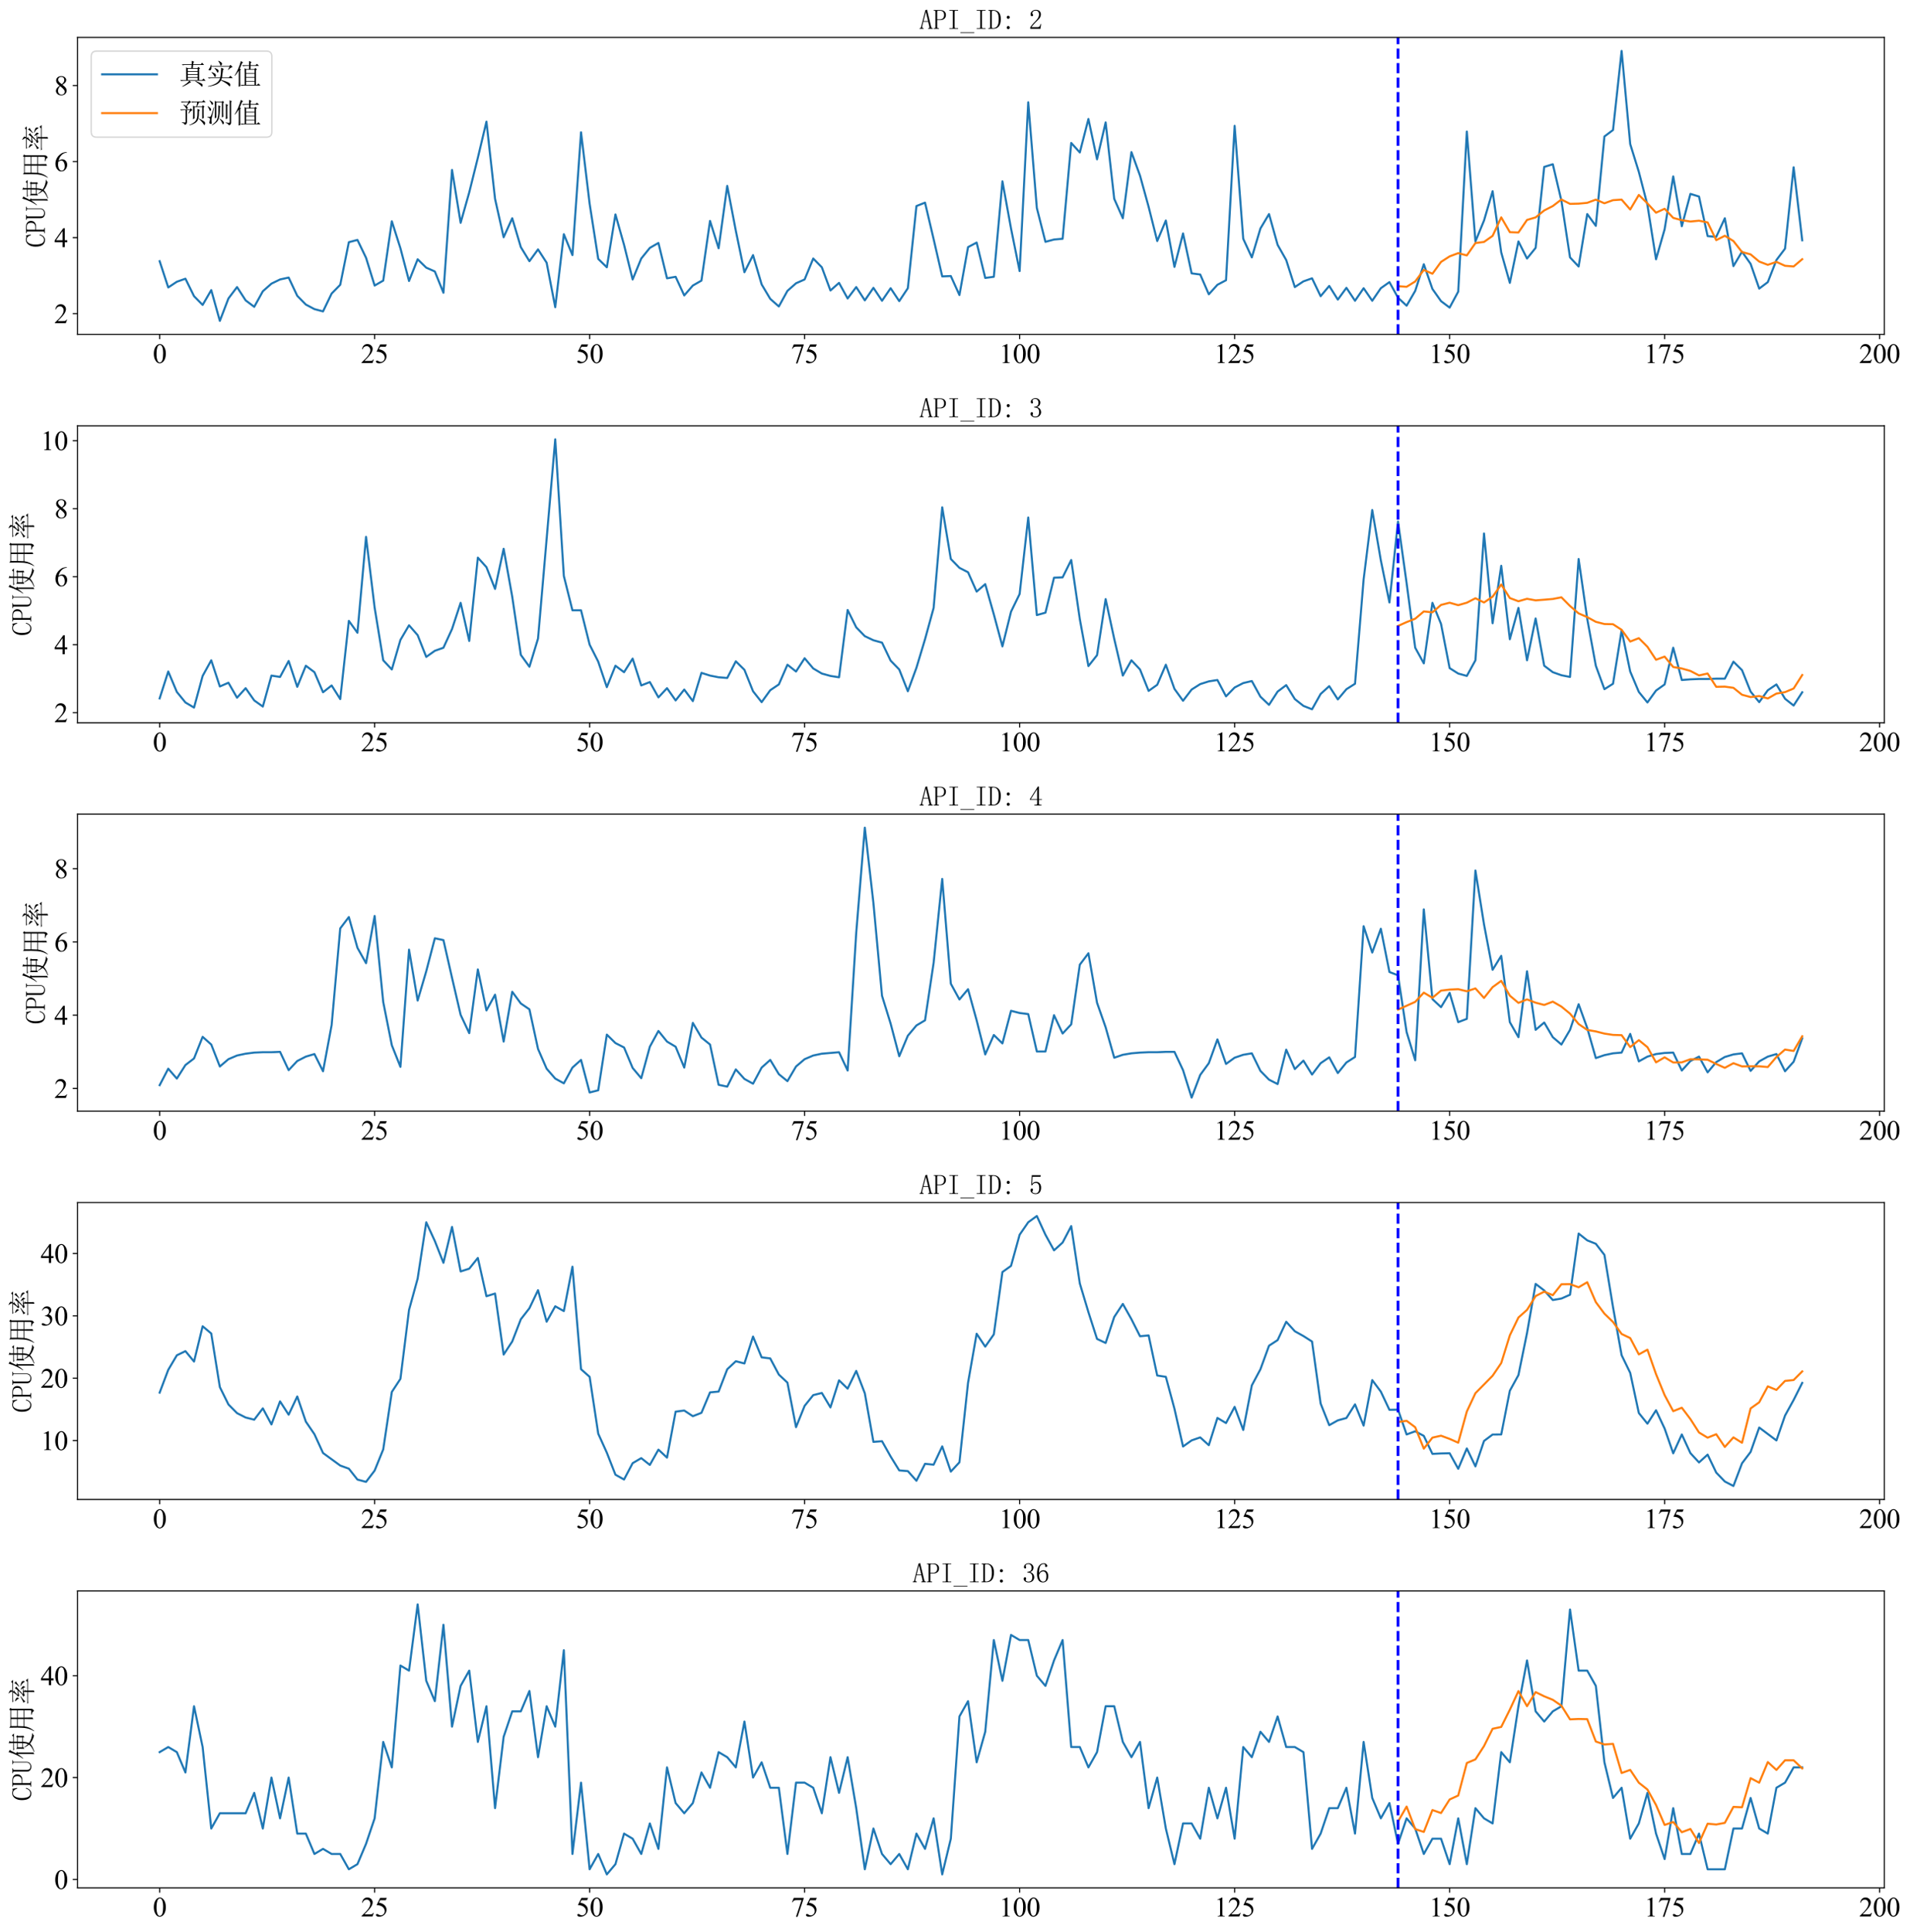 <?xml version="1.0" encoding="utf-8" standalone="no"?>
<!DOCTYPE svg PUBLIC "-//W3C//DTD SVG 1.1//EN"
  "http://www.w3.org/Graphics/SVG/1.1/DTD/svg11.dtd">
<svg xmlns:xlink="http://www.w3.org/1999/xlink" width="1395.59pt" height="1411.346pt" viewBox="0 0 1395.59 1411.346" xmlns="http://www.w3.org/2000/svg" version="1.1">
 <defs>
  <style type="text/css">*{stroke-linejoin: round; stroke-linecap: butt}</style>
 </defs>
 <g id="figure_1">
  <g id="patch_1">
   <path d="M 0 1411.346 
L 1395.59 1411.346 
L 1395.59 0 
L 0 0 
z
" style="fill: #ffffff"/>
  </g>
  <g id="axes_1">
   <g id="patch_2">
    <path d="M 56.638 244.261 
L 1376.846 244.261 
L 1376.846 27.341 
L 56.638 27.341 
z
" style="fill: #ffffff"/>
   </g>
   <g id="matplotlib.axis_1">
    <g id="xtick_1">
     <g id="line2d_1">
      <defs>
       <path id="m870491f7ac" d="M 0 0 
L 0 3.5 
" style="stroke: #000000; stroke-width: 0.8"/>
      </defs>
      <g>
       <use xlink:href="#m870491f7ac" x="116.647" y="244.261" style="stroke: #000000; stroke-width: 0.8"/>
      </g>
     </g>
     <g id="text_1">
      <!-- 0 -->
      <g transform="translate(111.647 265.148) scale(0.2 -0.2)">
       <defs>
        <path id="TimesNewRomanPSMT-30" d="M 231 2094 
Q 231 2819 450 3342 
Q 669 3866 1031 4122 
Q 1313 4325 1613 4325 
Q 2100 4325 2488 3828 
Q 2972 3213 2972 2159 
Q 2972 1422 2759 906 
Q 2547 391 2217 158 
Q 1888 -75 1581 -75 
Q 975 -75 572 641 
Q 231 1244 231 2094 
z
M 844 2016 
Q 844 1141 1059 588 
Q 1238 122 1591 122 
Q 1759 122 1940 273 
Q 2122 425 2216 781 
Q 2359 1319 2359 2297 
Q 2359 3022 2209 3506 
Q 2097 3866 1919 4016 
Q 1791 4119 1609 4119 
Q 1397 4119 1231 3928 
Q 1006 3669 925 3112 
Q 844 2556 844 2016 
z
" transform="scale(0.016)"/>
       </defs>
       <use xlink:href="#TimesNewRomanPSMT-30"/>
      </g>
     </g>
    </g>
    <g id="xtick_2">
     <g id="line2d_2">
      <g>
       <use xlink:href="#m870491f7ac" x="273.74" y="244.261" style="stroke: #000000; stroke-width: 0.8"/>
      </g>
     </g>
     <g id="text_2">
      <!-- 25 -->
      <g transform="translate(263.74 265.148) scale(0.2 -0.2)">
       <defs>
        <path id="TimesNewRomanPSMT-32" d="M 2934 816 
L 2638 0 
L 138 0 
L 138 116 
Q 1241 1122 1691 1759 
Q 2141 2397 2141 2925 
Q 2141 3328 1894 3587 
Q 1647 3847 1303 3847 
Q 991 3847 742 3664 
Q 494 3481 375 3128 
L 259 3128 
Q 338 3706 661 4015 
Q 984 4325 1469 4325 
Q 1984 4325 2329 3994 
Q 2675 3663 2675 3213 
Q 2675 2891 2525 2569 
Q 2294 2063 1775 1497 
Q 997 647 803 472 
L 1909 472 
Q 2247 472 2383 497 
Q 2519 522 2628 598 
Q 2738 675 2819 816 
L 2934 816 
z
" transform="scale(0.016)"/>
        <path id="TimesNewRomanPSMT-35" d="M 2778 4238 
L 2534 3706 
L 1259 3706 
L 981 3138 
Q 1809 3016 2294 2522 
Q 2709 2097 2709 1522 
Q 2709 1188 2573 903 
Q 2438 619 2231 419 
Q 2025 219 1772 97 
Q 1413 -75 1034 -75 
Q 653 -75 479 54 
Q 306 184 306 341 
Q 306 428 378 495 
Q 450 563 559 563 
Q 641 563 702 538 
Q 763 513 909 409 
Q 1144 247 1384 247 
Q 1750 247 2026 523 
Q 2303 800 2303 1197 
Q 2303 1581 2056 1914 
Q 1809 2247 1375 2428 
Q 1034 2569 447 2591 
L 1259 4238 
L 2778 4238 
z
" transform="scale(0.016)"/>
       </defs>
       <use xlink:href="#TimesNewRomanPSMT-32"/>
       <use xlink:href="#TimesNewRomanPSMT-35" x="50"/>
      </g>
     </g>
    </g>
    <g id="xtick_3">
     <g id="line2d_3">
      <g>
       <use xlink:href="#m870491f7ac" x="430.833" y="244.261" style="stroke: #000000; stroke-width: 0.8"/>
      </g>
     </g>
     <g id="text_3">
      <!-- 50 -->
      <g transform="translate(420.833 265.148) scale(0.2 -0.2)">
       <use xlink:href="#TimesNewRomanPSMT-35"/>
       <use xlink:href="#TimesNewRomanPSMT-30" x="50"/>
      </g>
     </g>
    </g>
    <g id="xtick_4">
     <g id="line2d_4">
      <g>
       <use xlink:href="#m870491f7ac" x="587.926" y="244.261" style="stroke: #000000; stroke-width: 0.8"/>
      </g>
     </g>
     <g id="text_4">
      <!-- 75 -->
      <g transform="translate(577.926 265.148) scale(0.2 -0.2)">
       <defs>
        <path id="TimesNewRomanPSMT-37" d="M 644 4238 
L 2916 4238 
L 2916 4119 
L 1503 -88 
L 1153 -88 
L 2419 3728 
L 1253 3728 
Q 900 3728 750 3644 
Q 488 3500 328 3200 
L 238 3234 
L 644 4238 
z
" transform="scale(0.016)"/>
       </defs>
       <use xlink:href="#TimesNewRomanPSMT-37"/>
       <use xlink:href="#TimesNewRomanPSMT-35" x="50"/>
      </g>
     </g>
    </g>
    <g id="xtick_5">
     <g id="line2d_5">
      <g>
       <use xlink:href="#m870491f7ac" x="745.019" y="244.261" style="stroke: #000000; stroke-width: 0.8"/>
      </g>
     </g>
     <g id="text_5">
      <!-- 100 -->
      <g transform="translate(730.019 265.148) scale(0.2 -0.2)">
       <defs>
        <path id="TimesNewRomanPSMT-31" d="M 750 3822 
L 1781 4325 
L 1884 4325 
L 1884 747 
Q 1884 391 1914 303 
Q 1944 216 2037 169 
Q 2131 122 2419 116 
L 2419 0 
L 825 0 
L 825 116 
Q 1125 122 1212 167 
Q 1300 213 1334 289 
Q 1369 366 1369 747 
L 1369 3034 
Q 1369 3497 1338 3628 
Q 1316 3728 1258 3775 
Q 1200 3822 1119 3822 
Q 1003 3822 797 3725 
L 750 3822 
z
" transform="scale(0.016)"/>
       </defs>
       <use xlink:href="#TimesNewRomanPSMT-31"/>
       <use xlink:href="#TimesNewRomanPSMT-30" x="50"/>
       <use xlink:href="#TimesNewRomanPSMT-30" x="100"/>
      </g>
     </g>
    </g>
    <g id="xtick_6">
     <g id="line2d_6">
      <g>
       <use xlink:href="#m870491f7ac" x="902.112" y="244.261" style="stroke: #000000; stroke-width: 0.8"/>
      </g>
     </g>
     <g id="text_6">
      <!-- 125 -->
      <g transform="translate(887.112 265.148) scale(0.2 -0.2)">
       <use xlink:href="#TimesNewRomanPSMT-31"/>
       <use xlink:href="#TimesNewRomanPSMT-32" x="50"/>
       <use xlink:href="#TimesNewRomanPSMT-35" x="100"/>
      </g>
     </g>
    </g>
    <g id="xtick_7">
     <g id="line2d_7">
      <g>
       <use xlink:href="#m870491f7ac" x="1059.205" y="244.261" style="stroke: #000000; stroke-width: 0.8"/>
      </g>
     </g>
     <g id="text_7">
      <!-- 150 -->
      <g transform="translate(1044.205 265.148) scale(0.2 -0.2)">
       <use xlink:href="#TimesNewRomanPSMT-31"/>
       <use xlink:href="#TimesNewRomanPSMT-35" x="50"/>
       <use xlink:href="#TimesNewRomanPSMT-30" x="100"/>
      </g>
     </g>
    </g>
    <g id="xtick_8">
     <g id="line2d_8">
      <g>
       <use xlink:href="#m870491f7ac" x="1216.297" y="244.261" style="stroke: #000000; stroke-width: 0.8"/>
      </g>
     </g>
     <g id="text_8">
      <!-- 175 -->
      <g transform="translate(1201.297 265.148) scale(0.2 -0.2)">
       <use xlink:href="#TimesNewRomanPSMT-31"/>
       <use xlink:href="#TimesNewRomanPSMT-37" x="50"/>
       <use xlink:href="#TimesNewRomanPSMT-35" x="100"/>
      </g>
     </g>
    </g>
    <g id="xtick_9">
     <g id="line2d_9">
      <g>
       <use xlink:href="#m870491f7ac" x="1373.39" y="244.261" style="stroke: #000000; stroke-width: 0.8"/>
      </g>
     </g>
     <g id="text_9">
      <!-- 200 -->
      <g transform="translate(1358.39 265.148) scale(0.2 -0.2)">
       <use xlink:href="#TimesNewRomanPSMT-32"/>
       <use xlink:href="#TimesNewRomanPSMT-30" x="50"/>
       <use xlink:href="#TimesNewRomanPSMT-30" x="100"/>
      </g>
     </g>
    </g>
   </g>
   <g id="matplotlib.axis_2">
    <g id="ytick_1">
     <g id="line2d_10">
      <defs>
       <path id="m6ec51bc85e" d="M 0 0 
L -3.5 0 
" style="stroke: #000000; stroke-width: 0.8"/>
      </defs>
      <g>
       <use xlink:href="#m6ec51bc85e" x="56.638" y="229.123" style="stroke: #000000; stroke-width: 0.8"/>
      </g>
     </g>
     <g id="text_10">
      <!-- 2 -->
      <g transform="translate(39.638 236.067) scale(0.2 -0.2)">
       <use xlink:href="#TimesNewRomanPSMT-32"/>
      </g>
     </g>
    </g>
    <g id="ytick_2">
     <g id="line2d_11">
      <g>
       <use xlink:href="#m6ec51bc85e" x="56.638" y="173.574" style="stroke: #000000; stroke-width: 0.8"/>
      </g>
     </g>
     <g id="text_11">
      <!-- 4 -->
      <g transform="translate(39.638 180.518) scale(0.2 -0.2)">
       <defs>
        <path id="TimesNewRomanPSMT-34" d="M 2978 1563 
L 2978 1119 
L 2409 1119 
L 2409 0 
L 1894 0 
L 1894 1119 
L 100 1119 
L 100 1519 
L 2066 4325 
L 2409 4325 
L 2409 1563 
L 2978 1563 
z
M 1894 1563 
L 1894 3666 
L 406 1563 
L 1894 1563 
z
" transform="scale(0.016)"/>
       </defs>
       <use xlink:href="#TimesNewRomanPSMT-34"/>
      </g>
     </g>
    </g>
    <g id="ytick_3">
     <g id="line2d_12">
      <g>
       <use xlink:href="#m6ec51bc85e" x="56.638" y="118.025" style="stroke: #000000; stroke-width: 0.8"/>
      </g>
     </g>
     <g id="text_12">
      <!-- 6 -->
      <g transform="translate(39.638 124.969) scale(0.2 -0.2)">
       <defs>
        <path id="TimesNewRomanPSMT-36" d="M 2869 4325 
L 2869 4209 
Q 2456 4169 2195 4045 
Q 1934 3922 1679 3669 
Q 1425 3416 1258 3105 
Q 1091 2794 978 2366 
Q 1428 2675 1881 2675 
Q 2316 2675 2634 2325 
Q 2953 1975 2953 1425 
Q 2953 894 2631 456 
Q 2244 -75 1606 -75 
Q 1172 -75 869 213 
Q 275 772 275 1663 
Q 275 2231 503 2743 
Q 731 3256 1154 3653 
Q 1578 4050 1965 4187 
Q 2353 4325 2688 4325 
L 2869 4325 
z
M 925 2138 
Q 869 1716 869 1456 
Q 869 1156 980 804 
Q 1091 453 1309 247 
Q 1469 100 1697 100 
Q 1969 100 2183 356 
Q 2397 613 2397 1088 
Q 2397 1622 2184 2012 
Q 1972 2403 1581 2403 
Q 1463 2403 1327 2353 
Q 1191 2303 925 2138 
z
" transform="scale(0.016)"/>
       </defs>
       <use xlink:href="#TimesNewRomanPSMT-36"/>
      </g>
     </g>
    </g>
    <g id="ytick_4">
     <g id="line2d_13">
      <g>
       <use xlink:href="#m6ec51bc85e" x="56.638" y="62.476" style="stroke: #000000; stroke-width: 0.8"/>
      </g>
     </g>
     <g id="text_13">
      <!-- 8 -->
      <g transform="translate(39.638 69.419) scale(0.2 -0.2)">
       <defs>
        <path id="TimesNewRomanPSMT-38" d="M 1228 2134 
Q 725 2547 579 2797 
Q 434 3047 434 3316 
Q 434 3728 753 4026 
Q 1072 4325 1600 4325 
Q 2113 4325 2425 4047 
Q 2738 3769 2738 3413 
Q 2738 3175 2569 2928 
Q 2400 2681 1866 2347 
Q 2416 1922 2594 1678 
Q 2831 1359 2831 1006 
Q 2831 559 2490 242 
Q 2150 -75 1597 -75 
Q 994 -75 656 303 
Q 388 606 388 966 
Q 388 1247 577 1523 
Q 766 1800 1228 2134 
z
M 1719 2469 
Q 2094 2806 2194 3001 
Q 2294 3197 2294 3444 
Q 2294 3772 2109 3958 
Q 1925 4144 1606 4144 
Q 1288 4144 1088 3959 
Q 888 3775 888 3528 
Q 888 3366 970 3203 
Q 1053 3041 1206 2894 
L 1719 2469 
z
M 1375 2016 
Q 1116 1797 991 1539 
Q 866 1281 866 981 
Q 866 578 1086 336 
Q 1306 94 1647 94 
Q 1984 94 2187 284 
Q 2391 475 2391 747 
Q 2391 972 2272 1150 
Q 2050 1481 1375 2016 
z
" transform="scale(0.016)"/>
       </defs>
       <use xlink:href="#TimesNewRomanPSMT-38"/>
      </g>
     </g>
    </g>
    <g id="text_14">
     <!-- CPU使用率 -->
     <g transform="translate(33.059 180.801) rotate(-90) scale(0.2 -0.2)">
      <defs>
       <path id="SimSun-43" d="M 1725 50 
Q 1025 50 612 575 
Q 200 1100 200 2225 
Q 200 3175 637 3800 
Q 1075 4425 1825 4425 
Q 2000 4425 2175 4375 
Q 2350 4300 2475 4300 
Q 2575 4300 2637 4325 
Q 2700 4350 2750 4425 
L 2975 3325 
L 2825 3275 
Q 2675 3750 2425 4000 
Q 2175 4250 1775 4250 
Q 1250 4250 962 3675 
Q 675 3100 675 2250 
Q 675 1325 925 800 
Q 1175 275 1750 275 
Q 2150 275 2437 562 
Q 2725 850 2825 1325 
L 2975 1250 
Q 2850 725 2512 387 
Q 2175 50 1725 50 
z
" transform="scale(0.016)"/>
       <path id="SimSun-50" d="M 950 2100 
L 950 450 
Q 950 350 1012 300 
Q 1075 250 1175 250 
L 1350 250 
L 1350 100 
L 150 100 
L 150 250 
L 325 250 
Q 450 250 500 300 
Q 550 350 550 450 
L 550 4025 
Q 550 4125 500 4175 
Q 450 4225 325 4225 
L 175 4225 
L 175 4375 
L 1650 4375 
Q 2275 4375 2612 4062 
Q 2950 3750 2950 3275 
Q 2950 2700 2587 2400 
Q 2225 2100 1725 2100 
L 950 2100 
z
M 1575 2250 
Q 1950 2250 2237 2475 
Q 2525 2700 2525 3250 
Q 2525 3750 2287 3987 
Q 2050 4225 1525 4225 
L 1175 4225 
Q 1075 4225 1012 4175 
Q 950 4125 950 4025 
L 950 2250 
L 1575 2250 
z
" transform="scale(0.016)"/>
       <path id="SimSun-55" d="M 1625 250 
Q 2000 250 2262 500 
Q 2525 750 2525 1125 
L 2525 4025 
Q 2525 4125 2475 4175 
Q 2425 4225 2300 4225 
L 2150 4225 
L 2150 4375 
L 3050 4375 
L 3050 4225 
L 2900 4225 
Q 2800 4225 2737 4175 
Q 2675 4125 2675 4025 
L 2675 1125 
Q 2675 625 2337 337 
Q 2000 50 1575 50 
Q 1125 50 787 300 
Q 450 550 450 1100 
L 450 4025 
Q 450 4125 400 4175 
Q 350 4225 225 4225 
L 100 4225 
L 100 4375 
L 1200 4375 
L 1200 4225 
L 1075 4225 
Q 975 4225 912 4175 
Q 850 4125 850 4025 
L 850 1100 
Q 850 600 1062 425 
Q 1275 250 1625 250 
z
" transform="scale(0.016)"/>
       <path id="SimSun-4f7f" d="M 2875 3150 
L 2875 2100 
L 3825 2100 
Q 3850 2825 3850 3150 
L 2875 3150 
z
M 4175 3150 
Q 4175 2800 4150 2100 
L 5150 2100 
L 5150 3150 
L 4175 3150 
z
M 5475 3100 
L 5475 2425 
Q 5475 2100 5500 1800 
L 5150 1675 
L 5150 1950 
L 4150 1950 
Q 4125 1175 3875 600 
Q 4275 275 4875 75 
Q 5475 -125 6075 -150 
L 6075 -250 
Q 5700 -300 5600 -575 
Q 4525 -325 3725 350 
Q 3425 25 2925 -225 
Q 2425 -475 1875 -650 
L 1825 -550 
Q 2400 -325 2850 -25 
Q 3300 275 3500 575 
Q 3200 925 2825 1650 
L 2900 1700 
Q 3325 1100 3625 825 
Q 3800 1300 3825 1950 
L 2875 1950 
L 2875 1825 
L 2525 1675 
Q 2550 2075 2550 2562 
Q 2550 3050 2525 3500 
L 2875 3300 
L 3850 3300 
L 3850 4025 
L 2975 4025 
Q 2650 4025 2375 3950 
L 2150 4175 
L 3850 4175 
L 3850 4525 
Q 3850 4775 3825 5225 
L 4350 5000 
L 4175 4825 
L 4175 4175 
L 5300 4175 
L 5600 4475 
L 6050 4025 
L 4175 4025 
L 4175 3300 
L 5100 3300 
L 5275 3525 
L 5650 3225 
L 5475 3100 
z
M 1675 3175 
L 1675 -450 
L 1325 -625 
Q 1350 -75 1350 350 
L 1350 3200 
Q 900 2475 350 1900 
L 275 1950 
Q 700 2525 1112 3400 
Q 1525 4275 1800 5250 
L 2325 4925 
L 2125 4800 
Q 1725 3925 1500 3525 
L 1875 3325 
L 1675 3175 
z
" transform="scale(0.016)"/>
       <path id="SimSun-7528" d="M 3400 3150 
L 3400 1825 
L 5075 1825 
L 5075 3150 
L 3400 3150 
z
M 4075 100 
Q 4725 50 4900 62 
Q 5075 75 5075 400 
L 5075 1675 
L 3400 1675 
Q 3400 75 3425 -225 
L 3050 -400 
Q 3075 1025 3075 1675 
L 1425 1675 
Q 1250 350 375 -600 
L 300 -550 
Q 775 225 950 1025 
Q 1125 1825 1125 3225 
Q 1125 4625 1100 5075 
L 1475 4825 
L 5050 4825 
L 5225 5100 
L 5625 4800 
L 5425 4600 
L 5425 225 
Q 5450 -400 4875 -575 
Q 4825 -150 4075 -25 
L 4075 100 
z
M 1475 4675 
L 1475 3300 
L 3075 3300 
L 3075 4675 
L 1475 4675 
z
M 3400 4675 
L 3400 3300 
L 5075 3300 
L 5075 4675 
L 3400 4675 
z
M 1475 3150 
Q 1450 2100 1425 1825 
L 3075 1825 
L 3075 3150 
L 1475 3150 
z
" transform="scale(0.016)"/>
       <path id="SimSun-7387" d="M 875 3725 
L 925 3800 
Q 1375 3650 1550 3525 
Q 1725 3400 1725 3250 
Q 1725 3175 1662 3025 
Q 1600 2875 1550 2875 
Q 1500 2875 1425 3050 
Q 1275 3325 875 3725 
z
M 550 1850 
Q 875 1925 2000 2575 
L 2050 2500 
Q 1675 2225 1337 1937 
Q 1000 1650 875 1425 
L 550 1850 
z
M 5200 3450 
Q 4800 3150 4275 2800 
L 4225 2875 
Q 4775 3400 5050 3925 
L 5450 3525 
L 5200 3450 
z
M 4325 2500 
L 4350 2575 
Q 5225 2350 5375 2212 
Q 5525 2075 5525 1900 
Q 5525 1775 5487 1662 
Q 5450 1550 5400 1550 
Q 5325 1550 5200 1800 
Q 4975 2150 4325 2500 
z
M 3150 3900 
Q 2500 3300 2300 3150 
Q 2800 3150 3400 3175 
Q 3700 3500 3850 3825 
L 4250 3450 
Q 4050 3400 3450 2825 
Q 2850 2250 2475 1950 
Q 3150 1975 3850 2000 
Q 3750 2175 3550 2450 
L 3600 2500 
Q 4050 2250 4200 2100 
Q 4350 1950 4350 1850 
Q 4350 1775 4250 1625 
Q 4150 1475 4100 1475 
Q 4075 1475 4050 1550 
Q 4000 1700 3900 1900 
Q 3650 1875 3075 1800 
L 3500 1550 
L 3325 1425 
L 3325 975 
L 5325 975 
L 5650 1300 
L 6100 825 
L 3325 825 
Q 3325 -275 3350 -525 
L 2975 -650 
Q 3000 0 3000 825 
L 1125 825 
Q 800 825 525 750 
L 300 975 
L 3000 975 
L 3000 1775 
Q 2450 1700 2200 1525 
L 1950 1950 
Q 2275 1950 2675 2350 
Q 3075 2750 3325 3050 
Q 2400 2950 2150 2775 
L 1950 3175 
Q 2150 3150 2475 3575 
Q 2800 4000 2900 4225 
L 1450 4225 
Q 1125 4225 850 4150 
L 625 4375 
L 3100 4375 
Q 3050 4800 2675 5200 
L 2725 5250 
Q 3225 5050 3337 4912 
Q 3450 4775 3450 4700 
Q 3450 4550 3250 4375 
L 5025 4375 
L 5350 4675 
L 5775 4225 
L 3050 4225 
L 3375 3950 
L 3150 3900 
z
" transform="scale(0.016)"/>
      </defs>
      <use xlink:href="#SimSun-43"/>
      <use xlink:href="#SimSun-50" x="50"/>
      <use xlink:href="#SimSun-55" x="100"/>
      <use xlink:href="#SimSun-4f7f" x="150"/>
      <use xlink:href="#SimSun-7528" x="250"/>
      <use xlink:href="#SimSun-7387" x="350"/>
     </g>
    </g>
   </g>
   <g id="line2d_14">
    <path d="M 116.647 190.794 
L 122.931 209.959 
L 129.214 205.793 
L 135.498 203.571 
L 141.782 216.347 
L 148.066 222.735 
L 154.349 211.903 
L 160.633 234.401 
L 166.917 218.014 
L 173.2 209.681 
L 179.484 219.402 
L 185.768 224.124 
L 192.052 212.736 
L 198.335 207.181 
L 204.619 204.126 
L 210.903 202.738 
L 217.186 216.069 
L 223.47 222.458 
L 229.754 225.79 
L 236.038 227.457 
L 242.321 214.403 
L 248.605 208.015 
L 254.889 176.907 
L 261.172 175.241 
L 267.456 188.295 
L 273.74 208.57 
L 280.024 204.959 
L 286.307 161.631 
L 292.591 181.351 
L 298.875 205.237 
L 305.159 189.406 
L 311.442 195.516 
L 317.726 198.294 
L 324.01 213.847 
L 330.293 124.135 
L 336.577 162.742 
L 342.861 140.522 
L 349.145 115.247 
L 355.428 88.861 
L 361.712 145.244 
L 367.996 173.296 
L 374.279 159.409 
L 380.563 180.518 
L 386.847 190.794 
L 393.131 182.184 
L 399.414 191.905 
L 405.698 224.402 
L 411.982 171.074 
L 418.265 186.35 
L 424.549 96.638 
L 430.833 148.855 
L 437.117 189.128 
L 443.4 195.238 
L 449.684 156.632 
L 455.968 178.851 
L 462.251 204.126 
L 468.535 188.85 
L 474.819 181.073 
L 481.103 177.463 
L 487.386 203.293 
L 493.67 202.182 
L 499.954 215.792 
L 506.237 208.57 
L 512.521 204.959 
L 518.805 161.353 
L 525.089 181.351 
L 531.372 135.801 
L 537.656 168.575 
L 543.94 198.849 
L 550.223 186.35 
L 556.507 207.737 
L 562.791 218.291 
L 569.075 223.846 
L 575.358 212.459 
L 581.642 206.904 
L 587.926 204.126 
L 594.209 188.85 
L 600.493 195.238 
L 606.777 212.181 
L 613.061 206.626 
L 619.344 218.014 
L 625.628 209.681 
L 631.912 219.402 
L 638.196 210.237 
L 644.479 219.68 
L 650.763 210.514 
L 657.047 219.958 
L 663.33 210.514 
L 669.614 150.521 
L 675.898 148.021 
L 682.182 174.685 
L 688.465 201.904 
L 694.749 201.627 
L 701.033 215.514 
L 707.316 180.518 
L 713.6 177.185 
L 719.884 203.015 
L 726.168 202.182 
L 732.451 132.468 
L 738.735 166.908 
L 745.019 198.016 
L 751.302 74.696 
L 757.586 151.91 
L 763.87 176.629 
L 770.154 174.963 
L 776.437 174.407 
L 782.721 104.415 
L 789.005 111.359 
L 795.288 86.917 
L 801.572 116.358 
L 807.856 89.417 
L 814.14 145.244 
L 820.423 159.409 
L 826.707 111.081 
L 832.991 128.301 
L 839.274 151.077 
L 845.558 176.074 
L 851.842 161.076 
L 858.126 194.961 
L 864.409 170.519 
L 870.693 199.682 
L 876.977 200.516 
L 883.26 214.958 
L 889.544 208.015 
L 895.828 204.682 
L 902.112 91.917 
L 908.395 174.407 
L 914.679 188.017 
L 920.963 166.908 
L 927.247 156.354 
L 933.53 178.851 
L 939.814 189.961 
L 946.098 209.681 
L 952.381 205.515 
L 958.665 203.293 
L 964.949 216.347 
L 971.233 208.848 
L 977.516 218.847 
L 983.8 210.237 
L 990.084 219.68 
L 996.367 210.514 
L 1002.651 219.68 
L 1008.935 210.514 
L 1015.219 206.07 
L 1021.502 217.458 
L 1027.786 223.291 
L 1034.07 212.459 
L 1040.353 193.016 
L 1046.637 211.07 
L 1052.921 219.958 
L 1059.205 224.679 
L 1065.488 213.014 
L 1071.772 96.083 
L 1078.056 176.352 
L 1084.339 161.076 
L 1090.623 139.689 
L 1096.907 184.406 
L 1103.191 206.626 
L 1109.474 176.352 
L 1115.758 188.85 
L 1122.042 181.073 
L 1128.325 121.913 
L 1134.609 119.969 
L 1140.893 146.633 
L 1147.177 188.017 
L 1153.46 194.683 
L 1159.744 156.354 
L 1166.028 164.964 
L 1172.311 99.694 
L 1178.595 94.972 
L 1184.879 37.201 
L 1191.163 105.249 
L 1197.446 125.524 
L 1203.73 149.688 
L 1210.014 189.406 
L 1216.297 167.464 
L 1222.581 128.857 
L 1228.865 165.242 
L 1235.149 141.633 
L 1241.432 143.578 
L 1247.716 172.463 
L 1254 173.019 
L 1260.284 159.409 
L 1266.567 194.405 
L 1272.851 183.851 
L 1279.135 192.739 
L 1285.418 210.792 
L 1291.702 206.07 
L 1297.986 189.961 
L 1304.27 181.629 
L 1310.553 122.191 
L 1316.837 175.518 
L 1316.837 175.518 
" clip-path="url(#p9003f278e9)" style="fill: none; stroke: #1f77b4; stroke-width: 1.5; stroke-linecap: square"/>
   </g>
   <g id="line2d_15">
    <path d="M 1021.502 209.04 
L 1027.786 209.477 
L 1034.07 205.569 
L 1040.353 197.171 
L 1046.637 199.953 
L 1052.921 191.316 
L 1059.205 187.282 
L 1065.488 184.92 
L 1071.772 186.579 
L 1078.056 177.542 
L 1084.339 176.712 
L 1090.623 172.277 
L 1096.907 158.762 
L 1103.191 169.58 
L 1109.474 169.814 
L 1115.758 160.632 
L 1122.042 158.795 
L 1128.325 153.715 
L 1134.609 150.512 
L 1140.893 145.728 
L 1147.177 148.921 
L 1153.46 148.763 
L 1159.744 148.169 
L 1166.028 145.835 
L 1172.311 148.501 
L 1178.595 146.225 
L 1184.879 145.812 
L 1191.163 153.018 
L 1197.446 142.4 
L 1203.73 148.569 
L 1210.014 155.358 
L 1216.297 152.486 
L 1222.581 159.149 
L 1228.865 160.837 
L 1235.149 161.801 
L 1241.432 161.196 
L 1247.716 162.466 
L 1254 175.411 
L 1260.284 172.22 
L 1266.567 176.062 
L 1272.851 184.106 
L 1279.135 185.813 
L 1285.418 191.069 
L 1291.702 193.454 
L 1297.986 191.305 
L 1304.27 194.155 
L 1310.553 194.653 
L 1316.837 189.338 
" clip-path="url(#p9003f278e9)" style="fill: none; stroke: #ff7f0e; stroke-width: 1.5; stroke-linecap: square"/>
   </g>
   <g id="line2d_16">
    <path d="M 1021.502 244.261 
L 1021.502 27.341 
" clip-path="url(#p9003f278e9)" style="fill: none; stroke-dasharray: 7.4,3.2; stroke-dashoffset: 0; stroke: #0000ff; stroke-width: 2"/>
   </g>
   <g id="patch_3">
    <path d="M 56.638 244.261 
L 56.638 27.341 
" style="fill: none; stroke: #000000; stroke-width: 0.8; stroke-linejoin: miter; stroke-linecap: square"/>
   </g>
   <g id="patch_4">
    <path d="M 1376.846 244.261 
L 1376.846 27.341 
" style="fill: none; stroke: #000000; stroke-width: 0.8; stroke-linejoin: miter; stroke-linecap: square"/>
   </g>
   <g id="patch_5">
    <path d="M 56.638 244.261 
L 1376.846 244.261 
" style="fill: none; stroke: #000000; stroke-width: 0.8; stroke-linejoin: miter; stroke-linecap: square"/>
   </g>
   <g id="patch_6">
    <path d="M 56.638 27.341 
L 1376.846 27.341 
" style="fill: none; stroke: #000000; stroke-width: 0.8; stroke-linejoin: miter; stroke-linecap: square"/>
   </g>
   <g id="text_15">
    <!-- API_ID: 2 -->
    <g transform="translate(671.742 21.341) scale(0.2 -0.2)">
     <defs>
      <path id="SimSun-41" d="M 2025 1700 
L 900 1700 
L 675 750 
Q 650 625 650 550 
Q 650 450 687 350 
Q 725 250 900 250 
L 975 250 
L 975 100 
L 50 100 
L 50 250 
L 125 250 
Q 225 250 300 312 
Q 375 375 400 525 
L 1375 4350 
L 1750 4475 
L 2700 525 
Q 2750 375 2825 312 
Q 2900 250 3000 250 
L 3075 250 
L 3075 100 
L 2000 100 
L 2000 250 
L 2100 250 
Q 2250 250 2275 312 
Q 2300 375 2300 425 
Q 2300 525 2275 600 
L 2025 1700 
z
M 325 250 
L 325 250 
z
M 575 250 
L 575 250 
z
M 2350 250 
L 2350 250 
z
M 2775 250 
L 2775 250 
z
M 1500 3925 
L 1475 3925 
L 950 1850 
L 2000 1850 
L 1500 3925 
z
" transform="scale(0.016)"/>
      <path id="SimSun-49" d="M 600 4225 
L 600 4375 
L 2600 4375 
L 2600 4225 
L 2025 4225 
Q 1925 4225 1862 4175 
Q 1800 4125 1800 4025 
L 1800 450 
Q 1800 350 1862 300 
Q 1925 250 2025 250 
L 2600 250 
L 2600 100 
L 600 100 
L 600 250 
L 1175 250 
Q 1300 250 1350 300 
Q 1400 350 1400 450 
L 1400 4025 
Q 1400 4125 1350 4175 
Q 1300 4225 1175 4225 
L 600 4225 
z
" transform="scale(0.016)"/>
      <path id="SimSun-5f" d="M 0 -875 
L 0 -725 
L 3175 -725 
L 3175 -875 
L 0 -875 
z
" transform="scale(0.016)"/>
      <path id="SimSun-44" d="M 2500 2275 
Q 2500 3350 2175 3787 
Q 1850 4225 1275 4225 
Q 1100 4225 1012 4175 
Q 925 4125 925 4025 
L 925 450 
Q 925 350 1000 300 
Q 1075 250 1200 250 
Q 1750 250 2125 662 
Q 2500 1075 2500 2275 
z
M 525 4025 
Q 525 4125 475 4175 
Q 425 4225 300 4225 
L 150 4225 
L 150 4375 
L 1275 4375 
Q 2050 4375 2512 3875 
Q 2975 3375 2975 2325 
Q 2975 1175 2525 637 
Q 2075 100 1200 100 
L 125 100 
L 125 250 
L 300 250 
Q 425 250 475 300 
Q 525 350 525 450 
L 525 4025 
z
" transform="scale(0.016)"/>
      <path id="SimSun-3a" d="M 1900 2725 
Q 1900 2575 1800 2475 
Q 1700 2375 1550 2375 
Q 1400 2375 1300 2475 
Q 1200 2575 1200 2725 
Q 1200 2875 1300 2975 
Q 1400 3075 1550 3075 
Q 1700 3075 1800 2975 
Q 1900 2875 1900 2725 
z
M 1900 375 
Q 1900 225 1800 125 
Q 1700 25 1550 25 
Q 1400 25 1300 125 
Q 1200 225 1200 375 
Q 1200 525 1300 625 
Q 1400 725 1550 725 
Q 1700 725 1800 625 
Q 1900 525 1900 375 
z
" transform="scale(0.016)"/>
      <path id="SimSun-20" d="M 0 0 
Q 0 0 0 0 
z
" transform="scale(0.016)"/>
      <path id="SimSun-32" d="M 2325 3325 
Q 2325 3775 2125 4012 
Q 1925 4250 1525 4250 
Q 1225 4250 1012 4087 
Q 800 3925 800 3675 
Q 800 3525 900 3425 
Q 975 3325 975 3225 
Q 975 3100 912 3037 
Q 850 2975 725 2975 
Q 575 2975 487 3062 
Q 400 3150 400 3350 
Q 400 3875 775 4150 
Q 1150 4425 1575 4425 
Q 2175 4425 2462 4125 
Q 2750 3825 2750 3375 
Q 2750 3075 2612 2775 
Q 2475 2475 2175 2200 
Q 1450 1500 1062 1062 
Q 675 625 600 475 
L 2075 475 
Q 2300 475 2450 650 
Q 2600 825 2650 1175 
L 2800 1175 
L 2650 100 
L 325 100 
L 325 425 
Q 450 650 737 1000 
Q 1025 1350 1500 1825 
Q 1925 2250 2125 2625 
Q 2325 3000 2325 3325 
z
" transform="scale(0.016)"/>
     </defs>
     <use xlink:href="#SimSun-41"/>
     <use xlink:href="#SimSun-50" x="50"/>
     <use xlink:href="#SimSun-49" x="100"/>
     <use xlink:href="#SimSun-5f" x="150"/>
     <use xlink:href="#SimSun-49" x="200"/>
     <use xlink:href="#SimSun-44" x="250"/>
     <use xlink:href="#SimSun-3a" x="300"/>
     <use xlink:href="#SimSun-20" x="350"/>
     <use xlink:href="#SimSun-32" x="400"/>
    </g>
   </g>
   <g id="legend_1">
    <g id="patch_7">
     <path d="M 70.638 100.216 
L 194.637 100.216 
Q 198.637 100.216 198.637 96.216 
L 198.637 41.341 
Q 198.637 37.341 194.637 37.341 
L 70.638 37.341 
Q 66.638 37.341 66.638 41.341 
L 66.638 96.216 
Q 66.638 100.216 70.638 100.216 
z
" style="fill: #ffffff; opacity: 0.8; stroke: #cccccc; stroke-linejoin: miter"/>
    </g>
    <g id="line2d_17">
     <path d="M 74.638 54.278 
L 94.638 54.278 
L 114.638 54.278 
" style="fill: none; stroke: #1f77b4; stroke-width: 1.5; stroke-linecap: square"/>
    </g>
    <g id="text_16">
     <!-- 真实值 -->
     <g transform="translate(130.637 61.278) scale(0.2 -0.2)">
      <defs>
       <path id="SimSun-771f" d="M 2050 3450 
L 2050 2900 
L 4300 2900 
L 4300 3450 
L 2050 3450 
z
M 2050 2750 
L 2050 2225 
L 4300 2225 
L 4300 2750 
L 2050 2750 
z
M 2050 2075 
L 2050 1550 
L 4300 1550 
L 4300 2075 
L 2050 2075 
z
M 2050 1400 
L 2050 875 
L 4300 875 
L 4300 1400 
L 2050 1400 
z
M 2875 3600 
L 2925 4325 
L 1525 4325 
Q 1200 4325 925 4250 
L 700 4475 
L 2950 4475 
Q 2975 4825 2975 5275 
L 3550 5025 
L 3375 4925 
L 3300 4475 
L 5000 4475 
L 5325 4825 
L 5775 4325 
L 3275 4325 
L 3200 3600 
L 4275 3600 
L 4450 3875 
L 4850 3575 
L 4650 3375 
L 4650 875 
L 5300 875 
L 5675 1225 
L 6125 725 
L 1150 725 
Q 825 725 550 650 
L 325 875 
L 1700 875 
Q 1700 3200 1675 3775 
L 2050 3600 
L 2875 3600 
z
M 2425 725 
L 2825 350 
L 2575 300 
Q 1500 -425 800 -650 
L 775 -575 
Q 1950 125 2425 725 
z
M 3800 700 
Q 4575 375 4962 200 
Q 5350 25 5400 -112 
Q 5450 -250 5450 -325 
Q 5450 -400 5400 -525 
Q 5350 -650 5325 -650 
Q 5250 -650 5100 -450 
Q 4875 -150 3750 625 
L 3800 700 
z
" transform="scale(0.016)"/>
       <path id="SimSun-5b9e" d="M 1950 3625 
Q 2575 3400 2700 3250 
Q 2825 3100 2825 2975 
Q 2825 2850 2750 2700 
Q 2675 2550 2625 2550 
Q 2550 2550 2450 2800 
Q 2275 3175 1900 3550 
L 1950 3625 
z
M 3575 1325 
Q 3500 1100 3425 925 
Q 4650 550 5087 325 
Q 5525 100 5512 -225 
Q 5500 -550 5400 -550 
Q 5300 -550 5075 -300 
Q 4625 175 3375 800 
Q 3025 175 2300 -150 
Q 1575 -475 425 -625 
L 425 -525 
Q 1475 -325 2200 100 
Q 2925 525 3200 1325 
L 1225 1325 
Q 900 1325 625 1250 
L 400 1475 
L 3225 1475 
Q 3325 1950 3375 2575 
Q 3425 3200 3425 3700 
L 4050 3400 
L 3850 3225 
Q 3750 2300 3625 1475 
L 5175 1475 
L 5550 1850 
L 6075 1325 
L 3575 1325 
z
M 1275 2700 
Q 1975 2425 2100 2262 
Q 2225 2100 2225 1975 
Q 2225 1850 2150 1700 
Q 2075 1550 2025 1550 
Q 1950 1550 1850 1800 
Q 1675 2175 1225 2625 
L 1275 2700 
z
M 2750 5225 
L 2825 5275 
Q 3225 5100 3425 4925 
Q 3625 4750 3625 4600 
Q 3625 4450 3512 4300 
Q 3400 4150 3325 4150 
Q 3250 4150 3200 4400 
Q 3100 4775 2750 5225 
z
M 4975 3225 
L 5350 3925 
L 1175 3925 
Q 1225 3525 1125 3300 
Q 1025 3075 787 3100 
Q 550 3125 550 3200 
Q 550 3300 700 3475 
Q 975 3825 1050 4375 
L 1150 4375 
L 1175 4075 
L 5300 4075 
L 5575 4350 
L 6050 3800 
Q 5625 3825 5050 3175 
L 4975 3225 
z
" transform="scale(0.016)"/>
       <path id="SimSun-503c" d="M 1525 650 
Q 1525 -225 1550 -525 
L 1175 -650 
Q 1200 250 1200 550 
L 1200 3025 
Q 750 2300 325 1850 
L 250 1900 
Q 725 2625 1100 3525 
Q 1475 4425 1675 5200 
L 2200 4875 
L 1950 4725 
Q 1550 3800 1425 3475 
L 1725 3300 
L 1525 3150 
L 1525 650 
z
M 2875 3225 
L 2875 2475 
L 4800 2475 
L 4800 3225 
L 2875 3225 
z
M 2875 2325 
L 2875 1575 
L 4800 1575 
L 4800 2325 
L 2875 2325 
z
M 2875 1425 
L 2875 675 
L 4800 675 
L 4800 1425 
L 2875 1425 
z
M 2875 525 
L 2875 -225 
L 4800 -225 
L 4800 525 
L 2875 525 
z
M 3550 4250 
Q 3575 4825 3550 5225 
L 4125 4950 
L 3925 4800 
L 3900 4250 
L 5025 4250 
L 5350 4575 
L 5825 4100 
L 3900 4100 
L 3875 3375 
L 4750 3375 
L 4975 3625 
L 5350 3300 
L 5125 3150 
L 5125 -225 
L 5350 -225 
L 5675 100 
L 6150 -375 
L 2450 -375 
Q 2125 -375 1850 -450 
L 1625 -225 
L 2550 -225 
L 2550 2550 
Q 2550 2850 2525 3575 
L 2875 3375 
L 3525 3375 
L 3550 4100 
L 2800 4100 
Q 2475 4100 2200 4025 
L 1975 4250 
L 3550 4250 
z
" transform="scale(0.016)"/>
      </defs>
      <use xlink:href="#SimSun-771f"/>
      <use xlink:href="#SimSun-5b9e" x="100"/>
      <use xlink:href="#SimSun-503c" x="200"/>
     </g>
    </g>
    <g id="line2d_18">
     <path d="M 74.638 82.638 
L 94.638 82.638 
L 114.638 82.638 
" style="fill: none; stroke: #ff7f0e; stroke-width: 1.5; stroke-linecap: square"/>
    </g>
    <g id="text_17">
     <!-- 预测值 -->
     <g transform="translate(130.637 89.638) scale(0.2 -0.2)">
      <defs>
       <path id="SimSun-9884" d="M 475 4825 
L 2225 4825 
L 2425 5075 
L 2825 4675 
Q 2600 4625 2387 4412 
Q 2175 4200 1800 3750 
Q 2050 3575 2037 3400 
Q 2025 3225 1937 3150 
Q 1850 3075 1825 3075 
Q 1725 3075 1650 3300 
Q 1525 3600 1050 4100 
L 1100 4150 
Q 1475 3975 1700 3825 
L 2225 4675 
L 1300 4675 
Q 975 4675 700 4600 
L 475 4825 
z
M 725 100 
Q 1175 50 1362 37 
Q 1550 25 1550 275 
L 1550 2875 
L 1125 2875 
Q 800 2875 525 2800 
L 300 3025 
L 2525 3025 
L 2725 3275 
L 3150 2875 
Q 2800 2825 2275 2075 
L 2200 2125 
L 2550 2875 
L 1875 2875 
L 1875 150 
Q 1875 -400 1350 -500 
Q 1325 -175 725 0 
L 725 100 
z
M 3250 775 
Q 3275 1425 3275 2287 
Q 3275 3150 3250 3900 
L 3600 3700 
L 4050 3700 
Q 4175 4400 4200 4675 
L 3650 4675 
Q 3325 4675 3050 4600 
L 2825 4825 
L 5325 4825 
L 5675 5150 
L 6125 4675 
L 4675 4675 
Q 4500 4425 4175 3700 
L 5300 3700 
L 5475 3975 
L 5875 3675 
L 5675 3475 
L 5675 1950 
Q 5675 1525 5700 1075 
L 5350 875 
L 5350 3550 
L 3600 3550 
L 3600 1000 
L 3250 775 
z
M 4850 2875 
L 4625 2675 
Q 4625 1475 4475 937 
Q 4325 400 3900 50 
Q 3475 -300 2425 -625 
L 2400 -550 
Q 3500 -50 3837 400 
Q 4175 850 4237 1587 
Q 4300 2325 4275 3175 
L 4850 2875 
z
M 4650 950 
Q 5725 375 5875 212 
Q 6025 50 6025 -125 
Q 6025 -225 5962 -387 
Q 5900 -550 5850 -550 
Q 5800 -550 5750 -450 
Q 5625 -250 5437 0 
Q 5250 250 4600 875 
L 4650 950 
z
" transform="scale(0.016)"/>
       <path id="SimSun-6d4b" d="M 1975 1000 
Q 2000 1475 2000 2925 
Q 2000 4375 1975 5000 
L 2350 4775 
L 3575 4775 
L 3775 4975 
L 4100 4650 
L 3900 4500 
L 3900 2350 
Q 3900 1850 3925 1350 
L 3600 1200 
L 3600 4625 
L 2325 4625 
L 2325 1150 
L 1975 1000 
z
M 2775 3975 
L 3300 3700 
L 3125 3525 
Q 3150 1825 2875 937 
Q 2600 50 1375 -600 
L 1325 -500 
Q 2200 100 2475 725 
Q 2750 1350 2775 2187 
Q 2800 3025 2775 3975 
z
M 3100 950 
Q 3825 450 3937 262 
Q 4050 75 4050 -25 
Q 4050 -150 3975 -262 
Q 3900 -375 3850 -375 
Q 3750 -375 3650 -75 
Q 3500 375 3050 875 
L 3100 950 
z
M 4475 825 
Q 4500 1200 4500 1700 
L 4500 3400 
Q 4500 3950 4475 4300 
L 5025 4025 
L 4825 3825 
L 4825 1700 
Q 4825 1325 4850 950 
L 4475 825 
z
M 5375 150 
L 5375 4050 
Q 5375 4750 5350 5125 
L 5875 4875 
L 5700 4700 
L 5700 75 
Q 5700 -200 5600 -350 
Q 5500 -500 5200 -600 
Q 5025 -225 4450 -50 
L 4450 50 
Q 5125 -50 5250 -37 
Q 5375 -25 5375 150 
z
M 1850 3500 
Q 1375 1525 1300 1225 
Q 1200 900 1212 450 
Q 1225 0 1250 -175 
Q 1250 -275 1125 -275 
Q 1025 -275 875 -225 
Q 725 -175 725 0 
Q 725 125 800 375 
Q 875 625 875 775 
Q 875 950 762 1050 
Q 650 1150 275 1250 
L 275 1350 
Q 725 1300 837 1312 
Q 950 1325 1087 1537 
Q 1225 1750 1750 3525 
L 1850 3500 
z
M 375 3775 
Q 1075 3350 1112 3100 
Q 1150 2850 1050 2775 
Q 950 2700 900 2700 
Q 800 2700 725 2975 
Q 600 3350 325 3700 
L 375 3775 
z
M 800 5100 
Q 1475 4725 1550 4512 
Q 1625 4300 1525 4187 
Q 1425 4075 1350 4075 
Q 1275 4075 1200 4300 
Q 1075 4650 750 5025 
L 800 5100 
z
" transform="scale(0.016)"/>
      </defs>
      <use xlink:href="#SimSun-9884"/>
      <use xlink:href="#SimSun-6d4b" x="100"/>
      <use xlink:href="#SimSun-503c" x="200"/>
     </g>
    </g>
   </g>
  </g>
  <g id="axes_2">
   <g id="patch_8">
    <path d="M 56.638 527.941 
L 1376.846 527.941 
L 1376.846 311.021 
L 56.638 311.021 
z
" style="fill: #ffffff"/>
   </g>
   <g id="matplotlib.axis_3">
    <g id="xtick_10">
     <g id="line2d_19">
      <g>
       <use xlink:href="#m870491f7ac" x="116.647" y="527.941" style="stroke: #000000; stroke-width: 0.8"/>
      </g>
     </g>
     <g id="text_18">
      <!-- 0 -->
      <g transform="translate(111.647 548.828) scale(0.2 -0.2)">
       <use xlink:href="#TimesNewRomanPSMT-30"/>
      </g>
     </g>
    </g>
    <g id="xtick_11">
     <g id="line2d_20">
      <g>
       <use xlink:href="#m870491f7ac" x="273.74" y="527.941" style="stroke: #000000; stroke-width: 0.8"/>
      </g>
     </g>
     <g id="text_19">
      <!-- 25 -->
      <g transform="translate(263.74 548.828) scale(0.2 -0.2)">
       <use xlink:href="#TimesNewRomanPSMT-32"/>
       <use xlink:href="#TimesNewRomanPSMT-35" x="50"/>
      </g>
     </g>
    </g>
    <g id="xtick_12">
     <g id="line2d_21">
      <g>
       <use xlink:href="#m870491f7ac" x="430.833" y="527.941" style="stroke: #000000; stroke-width: 0.8"/>
      </g>
     </g>
     <g id="text_20">
      <!-- 50 -->
      <g transform="translate(420.833 548.828) scale(0.2 -0.2)">
       <use xlink:href="#TimesNewRomanPSMT-35"/>
       <use xlink:href="#TimesNewRomanPSMT-30" x="50"/>
      </g>
     </g>
    </g>
    <g id="xtick_13">
     <g id="line2d_22">
      <g>
       <use xlink:href="#m870491f7ac" x="587.926" y="527.941" style="stroke: #000000; stroke-width: 0.8"/>
      </g>
     </g>
     <g id="text_21">
      <!-- 75 -->
      <g transform="translate(577.926 548.828) scale(0.2 -0.2)">
       <use xlink:href="#TimesNewRomanPSMT-37"/>
       <use xlink:href="#TimesNewRomanPSMT-35" x="50"/>
      </g>
     </g>
    </g>
    <g id="xtick_14">
     <g id="line2d_23">
      <g>
       <use xlink:href="#m870491f7ac" x="745.019" y="527.941" style="stroke: #000000; stroke-width: 0.8"/>
      </g>
     </g>
     <g id="text_22">
      <!-- 100 -->
      <g transform="translate(730.019 548.828) scale(0.2 -0.2)">
       <use xlink:href="#TimesNewRomanPSMT-31"/>
       <use xlink:href="#TimesNewRomanPSMT-30" x="50"/>
       <use xlink:href="#TimesNewRomanPSMT-30" x="100"/>
      </g>
     </g>
    </g>
    <g id="xtick_15">
     <g id="line2d_24">
      <g>
       <use xlink:href="#m870491f7ac" x="902.112" y="527.941" style="stroke: #000000; stroke-width: 0.8"/>
      </g>
     </g>
     <g id="text_23">
      <!-- 125 -->
      <g transform="translate(887.112 548.828) scale(0.2 -0.2)">
       <use xlink:href="#TimesNewRomanPSMT-31"/>
       <use xlink:href="#TimesNewRomanPSMT-32" x="50"/>
       <use xlink:href="#TimesNewRomanPSMT-35" x="100"/>
      </g>
     </g>
    </g>
    <g id="xtick_16">
     <g id="line2d_25">
      <g>
       <use xlink:href="#m870491f7ac" x="1059.205" y="527.941" style="stroke: #000000; stroke-width: 0.8"/>
      </g>
     </g>
     <g id="text_24">
      <!-- 150 -->
      <g transform="translate(1044.205 548.828) scale(0.2 -0.2)">
       <use xlink:href="#TimesNewRomanPSMT-31"/>
       <use xlink:href="#TimesNewRomanPSMT-35" x="50"/>
       <use xlink:href="#TimesNewRomanPSMT-30" x="100"/>
      </g>
     </g>
    </g>
    <g id="xtick_17">
     <g id="line2d_26">
      <g>
       <use xlink:href="#m870491f7ac" x="1216.297" y="527.941" style="stroke: #000000; stroke-width: 0.8"/>
      </g>
     </g>
     <g id="text_25">
      <!-- 175 -->
      <g transform="translate(1201.297 548.828) scale(0.2 -0.2)">
       <use xlink:href="#TimesNewRomanPSMT-31"/>
       <use xlink:href="#TimesNewRomanPSMT-37" x="50"/>
       <use xlink:href="#TimesNewRomanPSMT-35" x="100"/>
      </g>
     </g>
    </g>
    <g id="xtick_18">
     <g id="line2d_27">
      <g>
       <use xlink:href="#m870491f7ac" x="1373.39" y="527.941" style="stroke: #000000; stroke-width: 0.8"/>
      </g>
     </g>
     <g id="text_26">
      <!-- 200 -->
      <g transform="translate(1358.39 548.828) scale(0.2 -0.2)">
       <use xlink:href="#TimesNewRomanPSMT-32"/>
       <use xlink:href="#TimesNewRomanPSMT-30" x="50"/>
       <use xlink:href="#TimesNewRomanPSMT-30" x="100"/>
      </g>
     </g>
    </g>
   </g>
   <g id="matplotlib.axis_4">
    <g id="ytick_5">
     <g id="line2d_28">
      <g>
       <use xlink:href="#m6ec51bc85e" x="56.638" y="520.564" style="stroke: #000000; stroke-width: 0.8"/>
      </g>
     </g>
     <g id="text_27">
      <!-- 2 -->
      <g transform="translate(39.638 527.508) scale(0.2 -0.2)">
       <use xlink:href="#TimesNewRomanPSMT-32"/>
      </g>
     </g>
    </g>
    <g id="ytick_6">
     <g id="line2d_29">
      <g>
       <use xlink:href="#m6ec51bc85e" x="56.638" y="470.892" style="stroke: #000000; stroke-width: 0.8"/>
      </g>
     </g>
     <g id="text_28">
      <!-- 4 -->
      <g transform="translate(39.638 477.835) scale(0.2 -0.2)">
       <use xlink:href="#TimesNewRomanPSMT-34"/>
      </g>
     </g>
    </g>
    <g id="ytick_7">
     <g id="line2d_30">
      <g>
       <use xlink:href="#m6ec51bc85e" x="56.638" y="421.219" style="stroke: #000000; stroke-width: 0.8"/>
      </g>
     </g>
     <g id="text_29">
      <!-- 6 -->
      <g transform="translate(39.638 428.163) scale(0.2 -0.2)">
       <use xlink:href="#TimesNewRomanPSMT-36"/>
      </g>
     </g>
    </g>
    <g id="ytick_8">
     <g id="line2d_31">
      <g>
       <use xlink:href="#m6ec51bc85e" x="56.638" y="371.547" style="stroke: #000000; stroke-width: 0.8"/>
      </g>
     </g>
     <g id="text_30">
      <!-- 8 -->
      <g transform="translate(39.638 378.49) scale(0.2 -0.2)">
       <use xlink:href="#TimesNewRomanPSMT-38"/>
      </g>
     </g>
    </g>
    <g id="ytick_9">
     <g id="line2d_32">
      <g>
       <use xlink:href="#m6ec51bc85e" x="56.638" y="321.874" style="stroke: #000000; stroke-width: 0.8"/>
      </g>
     </g>
     <g id="text_31">
      <!-- 10 -->
      <g transform="translate(29.637 328.818) scale(0.2 -0.2)">
       <use xlink:href="#TimesNewRomanPSMT-31"/>
       <use xlink:href="#TimesNewRomanPSMT-30" x="50"/>
      </g>
     </g>
    </g>
    <g id="text_32">
     <!-- CPU使用率 -->
     <g transform="translate(23.059 464.481) rotate(-90) scale(0.2 -0.2)">
      <use xlink:href="#SimSun-43"/>
      <use xlink:href="#SimSun-50" x="50"/>
      <use xlink:href="#SimSun-55" x="100"/>
      <use xlink:href="#SimSun-4f7f" x="150"/>
      <use xlink:href="#SimSun-7528" x="250"/>
      <use xlink:href="#SimSun-7387" x="350"/>
     </g>
    </g>
   </g>
   <g id="line2d_33">
    <path d="M 116.647 510.133 
L 122.931 490.512 
L 129.214 505.414 
L 135.498 513.113 
L 141.782 516.839 
L 148.066 493.741 
L 154.349 482.316 
L 160.633 501.44 
L 166.917 498.708 
L 173.2 509.636 
L 179.484 502.682 
L 185.768 511.623 
L 192.052 516.094 
L 198.335 493.493 
L 204.619 494.486 
L 210.903 482.813 
L 217.186 501.689 
L 223.47 486.29 
L 229.754 491.009 
L 236.038 505.662 
L 242.321 500.695 
L 248.605 510.63 
L 254.889 453.506 
L 261.172 462.199 
L 267.456 392.161 
L 273.74 443.82 
L 280.024 482.316 
L 286.307 489.022 
L 292.591 467.415 
L 298.875 456.735 
L 305.159 463.938 
L 311.442 479.833 
L 317.726 475.362 
L 324.01 473.127 
L 330.293 459.467 
L 336.577 440.343 
L 342.861 468.16 
L 349.145 407.311 
L 355.428 414.265 
L 361.712 430.16 
L 367.996 400.853 
L 374.279 435.873 
L 380.563 478.343 
L 386.847 487.035 
L 393.131 466.421 
L 405.698 320.881 
L 411.982 420.722 
L 418.265 445.807 
L 424.549 445.807 
L 430.833 470.892 
L 437.117 483.31 
L 443.4 501.937 
L 449.684 486.29 
L 455.968 491.009 
L 462.251 481.075 
L 468.535 500.695 
L 474.819 498.212 
L 481.103 509.388 
L 487.386 502.682 
L 493.67 511.623 
L 499.954 503.676 
L 506.237 512.12 
L 512.521 491.506 
L 518.805 493.493 
L 525.089 494.735 
L 531.372 495.231 
L 537.656 483.061 
L 543.94 489.271 
L 550.223 504.917 
L 556.507 512.865 
L 562.791 504.172 
L 569.075 499.95 
L 575.358 485.545 
L 581.642 490.512 
L 587.926 480.826 
L 594.209 488.277 
L 600.493 492.003 
L 606.777 493.741 
L 613.061 494.735 
L 619.344 445.559 
L 625.628 458.225 
L 631.912 464.683 
L 638.196 467.663 
L 644.479 469.402 
L 650.763 482.565 
L 657.047 489.022 
L 663.33 504.917 
L 669.614 487.78 
L 675.898 466.918 
L 682.182 444.069 
L 688.465 370.553 
L 694.749 408.304 
L 701.033 414.762 
L 707.316 417.99 
L 713.6 432.147 
L 719.884 426.683 
L 726.168 448.787 
L 732.451 472.134 
L 738.735 446.801 
L 745.019 433.886 
L 751.302 378.004 
L 757.586 449.284 
L 763.87 447.546 
L 770.154 421.964 
L 776.437 421.716 
L 782.721 409.049 
L 789.005 452.265 
L 795.288 486.539 
L 801.572 478.591 
L 807.856 437.611 
L 814.14 466.67 
L 820.423 493.493 
L 826.707 482.316 
L 832.991 489.022 
L 839.274 504.669 
L 845.558 500.199 
L 851.842 485.545 
L 858.126 503.179 
L 864.409 511.872 
L 870.693 503.676 
L 876.977 499.702 
L 883.26 497.715 
L 889.544 496.721 
L 895.828 508.643 
L 902.112 502.185 
L 908.395 498.957 
L 914.679 497.467 
L 920.963 508.891 
L 927.247 514.852 
L 933.53 505.166 
L 939.814 500.447 
L 946.098 510.63 
L 952.381 515.597 
L 958.665 518.081 
L 964.949 506.904 
L 971.233 501.192 
L 977.516 510.878 
L 983.8 503.427 
L 990.084 499.453 
L 996.367 423.206 
L 1002.651 372.54 
L 1008.935 409.298 
L 1015.219 440.095 
L 1021.502 380.984 
L 1027.786 425.938 
L 1034.07 473.127 
L 1040.353 484.552 
L 1046.637 440.343 
L 1052.921 455.742 
L 1059.205 488.029 
L 1065.488 492.003 
L 1071.772 493.741 
L 1078.056 482.316 
L 1084.339 389.677 
L 1090.623 455.245 
L 1096.907 413.272 
L 1103.191 466.918 
L 1109.474 444.069 
L 1115.758 482.316 
L 1122.042 451.768 
L 1128.325 486.29 
L 1134.609 491.009 
L 1140.893 493.244 
L 1147.177 494.486 
L 1153.46 408.304 
L 1159.744 452.016 
L 1166.028 486.29 
L 1172.311 503.427 
L 1178.595 499.453 
L 1184.879 460.46 
L 1191.163 490.512 
L 1197.446 505.414 
L 1203.73 513.113 
L 1210.014 504.421 
L 1216.297 499.95 
L 1222.581 473.127 
L 1228.865 496.721 
L 1235.149 496.225 
L 1241.432 495.976 
L 1247.716 495.976 
L 1254 495.728 
L 1260.284 495.728 
L 1266.567 483.31 
L 1272.851 489.519 
L 1279.135 505.166 
L 1285.418 512.865 
L 1291.702 504.172 
L 1297.986 499.95 
L 1304.27 510.381 
L 1310.553 515.349 
L 1316.837 505.662 
L 1316.837 505.662 
" clip-path="url(#p09e298170e)" style="fill: none; stroke: #1f77b4; stroke-width: 1.5; stroke-linecap: square"/>
   </g>
   <g id="line2d_34">
    <path d="M 1021.502 457.224 
L 1027.786 454.41 
L 1034.07 451.923 
L 1040.353 446.629 
L 1046.637 447.275 
L 1052.921 441.877 
L 1059.205 440.265 
L 1065.488 442.05 
L 1071.772 440.254 
L 1078.056 437.002 
L 1084.339 440.09 
L 1090.623 435.837 
L 1096.907 426.947 
L 1103.191 436.855 
L 1109.474 439.199 
L 1115.758 437.396 
L 1122.042 438.543 
L 1128.325 438.068 
L 1134.609 437.527 
L 1140.893 436.319 
L 1147.177 442.664 
L 1153.46 448.063 
L 1159.744 450.776 
L 1166.028 454.202 
L 1172.311 455.82 
L 1178.595 455.958 
L 1184.879 460.043 
L 1191.163 468.603 
L 1197.446 466.133 
L 1203.73 472.425 
L 1210.014 481.925 
L 1216.297 479.617 
L 1222.581 487.231 
L 1228.865 488.314 
L 1235.149 490.1 
L 1241.432 493.374 
L 1247.716 491.988 
L 1254 501.686 
L 1260.284 501.56 
L 1266.567 502.416 
L 1272.851 507.479 
L 1279.135 509.154 
L 1285.418 508.402 
L 1291.702 510.191 
L 1297.986 506.61 
L 1304.27 505.553 
L 1310.553 502.93 
L 1316.837 493.064 
" clip-path="url(#p09e298170e)" style="fill: none; stroke: #ff7f0e; stroke-width: 1.5; stroke-linecap: square"/>
   </g>
   <g id="line2d_35">
    <path d="M 1021.502 527.941 
L 1021.502 311.021 
" clip-path="url(#p09e298170e)" style="fill: none; stroke-dasharray: 7.4,3.2; stroke-dashoffset: 0; stroke: #0000ff; stroke-width: 2"/>
   </g>
   <g id="patch_9">
    <path d="M 56.638 527.941 
L 56.638 311.021 
" style="fill: none; stroke: #000000; stroke-width: 0.8; stroke-linejoin: miter; stroke-linecap: square"/>
   </g>
   <g id="patch_10">
    <path d="M 1376.846 527.941 
L 1376.846 311.021 
" style="fill: none; stroke: #000000; stroke-width: 0.8; stroke-linejoin: miter; stroke-linecap: square"/>
   </g>
   <g id="patch_11">
    <path d="M 56.638 527.941 
L 1376.846 527.941 
" style="fill: none; stroke: #000000; stroke-width: 0.8; stroke-linejoin: miter; stroke-linecap: square"/>
   </g>
   <g id="patch_12">
    <path d="M 56.638 311.021 
L 1376.846 311.021 
" style="fill: none; stroke: #000000; stroke-width: 0.8; stroke-linejoin: miter; stroke-linecap: square"/>
   </g>
   <g id="text_33">
    <!-- API_ID: 3 -->
    <g transform="translate(671.742 305.021) scale(0.2 -0.2)">
     <defs>
      <path id="SimSun-33" d="M 2800 1250 
Q 2800 775 2450 412 
Q 2100 50 1475 50 
Q 1025 50 700 300 
Q 375 550 375 875 
Q 375 1025 475 1137 
Q 575 1250 675 1250 
Q 825 1250 887 1137 
Q 950 1025 950 950 
Q 950 825 900 750 
Q 850 650 850 575 
Q 850 425 1037 325 
Q 1225 225 1450 225 
Q 1900 225 2125 487 
Q 2350 750 2350 1300 
Q 2350 1750 2112 2025 
Q 1875 2300 1225 2300 
L 1225 2475 
Q 1725 2475 1962 2712 
Q 2200 2950 2200 3375 
Q 2200 3725 2012 3987 
Q 1825 4250 1425 4250 
Q 1250 4250 1050 4162 
Q 850 4075 850 3875 
Q 850 3675 900 3625 
Q 950 3575 950 3500 
Q 950 3375 900 3300 
Q 850 3225 725 3225 
Q 625 3225 537 3300 
Q 450 3375 450 3575 
Q 450 3950 775 4187 
Q 1100 4425 1525 4425 
Q 2025 4425 2325 4112 
Q 2625 3800 2625 3450 
Q 2625 3075 2437 2812 
Q 2250 2550 1850 2425 
Q 2400 2225 2600 1900 
Q 2800 1575 2800 1250 
z
" transform="scale(0.016)"/>
     </defs>
     <use xlink:href="#SimSun-41"/>
     <use xlink:href="#SimSun-50" x="50"/>
     <use xlink:href="#SimSun-49" x="100"/>
     <use xlink:href="#SimSun-5f" x="150"/>
     <use xlink:href="#SimSun-49" x="200"/>
     <use xlink:href="#SimSun-44" x="250"/>
     <use xlink:href="#SimSun-3a" x="300"/>
     <use xlink:href="#SimSun-20" x="350"/>
     <use xlink:href="#SimSun-33" x="400"/>
    </g>
   </g>
  </g>
  <g id="axes_3">
   <g id="patch_13">
    <path d="M 56.638 811.621 
L 1376.846 811.621 
L 1376.846 594.701 
L 56.638 594.701 
z
" style="fill: #ffffff"/>
   </g>
   <g id="matplotlib.axis_5">
    <g id="xtick_19">
     <g id="line2d_36">
      <g>
       <use xlink:href="#m870491f7ac" x="116.647" y="811.621" style="stroke: #000000; stroke-width: 0.8"/>
      </g>
     </g>
     <g id="text_34">
      <!-- 0 -->
      <g transform="translate(111.647 832.508) scale(0.2 -0.2)">
       <use xlink:href="#TimesNewRomanPSMT-30"/>
      </g>
     </g>
    </g>
    <g id="xtick_20">
     <g id="line2d_37">
      <g>
       <use xlink:href="#m870491f7ac" x="273.74" y="811.621" style="stroke: #000000; stroke-width: 0.8"/>
      </g>
     </g>
     <g id="text_35">
      <!-- 25 -->
      <g transform="translate(263.74 832.508) scale(0.2 -0.2)">
       <use xlink:href="#TimesNewRomanPSMT-32"/>
       <use xlink:href="#TimesNewRomanPSMT-35" x="50"/>
      </g>
     </g>
    </g>
    <g id="xtick_21">
     <g id="line2d_38">
      <g>
       <use xlink:href="#m870491f7ac" x="430.833" y="811.621" style="stroke: #000000; stroke-width: 0.8"/>
      </g>
     </g>
     <g id="text_36">
      <!-- 50 -->
      <g transform="translate(420.833 832.508) scale(0.2 -0.2)">
       <use xlink:href="#TimesNewRomanPSMT-35"/>
       <use xlink:href="#TimesNewRomanPSMT-30" x="50"/>
      </g>
     </g>
    </g>
    <g id="xtick_22">
     <g id="line2d_39">
      <g>
       <use xlink:href="#m870491f7ac" x="587.926" y="811.621" style="stroke: #000000; stroke-width: 0.8"/>
      </g>
     </g>
     <g id="text_37">
      <!-- 75 -->
      <g transform="translate(577.926 832.508) scale(0.2 -0.2)">
       <use xlink:href="#TimesNewRomanPSMT-37"/>
       <use xlink:href="#TimesNewRomanPSMT-35" x="50"/>
      </g>
     </g>
    </g>
    <g id="xtick_23">
     <g id="line2d_40">
      <g>
       <use xlink:href="#m870491f7ac" x="745.019" y="811.621" style="stroke: #000000; stroke-width: 0.8"/>
      </g>
     </g>
     <g id="text_38">
      <!-- 100 -->
      <g transform="translate(730.019 832.508) scale(0.2 -0.2)">
       <use xlink:href="#TimesNewRomanPSMT-31"/>
       <use xlink:href="#TimesNewRomanPSMT-30" x="50"/>
       <use xlink:href="#TimesNewRomanPSMT-30" x="100"/>
      </g>
     </g>
    </g>
    <g id="xtick_24">
     <g id="line2d_41">
      <g>
       <use xlink:href="#m870491f7ac" x="902.112" y="811.621" style="stroke: #000000; stroke-width: 0.8"/>
      </g>
     </g>
     <g id="text_39">
      <!-- 125 -->
      <g transform="translate(887.112 832.508) scale(0.2 -0.2)">
       <use xlink:href="#TimesNewRomanPSMT-31"/>
       <use xlink:href="#TimesNewRomanPSMT-32" x="50"/>
       <use xlink:href="#TimesNewRomanPSMT-35" x="100"/>
      </g>
     </g>
    </g>
    <g id="xtick_25">
     <g id="line2d_42">
      <g>
       <use xlink:href="#m870491f7ac" x="1059.205" y="811.621" style="stroke: #000000; stroke-width: 0.8"/>
      </g>
     </g>
     <g id="text_40">
      <!-- 150 -->
      <g transform="translate(1044.205 832.508) scale(0.2 -0.2)">
       <use xlink:href="#TimesNewRomanPSMT-31"/>
       <use xlink:href="#TimesNewRomanPSMT-35" x="50"/>
       <use xlink:href="#TimesNewRomanPSMT-30" x="100"/>
      </g>
     </g>
    </g>
    <g id="xtick_26">
     <g id="line2d_43">
      <g>
       <use xlink:href="#m870491f7ac" x="1216.297" y="811.621" style="stroke: #000000; stroke-width: 0.8"/>
      </g>
     </g>
     <g id="text_41">
      <!-- 175 -->
      <g transform="translate(1201.297 832.508) scale(0.2 -0.2)">
       <use xlink:href="#TimesNewRomanPSMT-31"/>
       <use xlink:href="#TimesNewRomanPSMT-37" x="50"/>
       <use xlink:href="#TimesNewRomanPSMT-35" x="100"/>
      </g>
     </g>
    </g>
    <g id="xtick_27">
     <g id="line2d_44">
      <g>
       <use xlink:href="#m870491f7ac" x="1373.39" y="811.621" style="stroke: #000000; stroke-width: 0.8"/>
      </g>
     </g>
     <g id="text_42">
      <!-- 200 -->
      <g transform="translate(1358.39 832.508) scale(0.2 -0.2)">
       <use xlink:href="#TimesNewRomanPSMT-32"/>
       <use xlink:href="#TimesNewRomanPSMT-30" x="50"/>
       <use xlink:href="#TimesNewRomanPSMT-30" x="100"/>
      </g>
     </g>
    </g>
   </g>
   <g id="matplotlib.axis_6">
    <g id="ytick_10">
     <g id="line2d_45">
      <g>
       <use xlink:href="#m6ec51bc85e" x="56.638" y="795.071" style="stroke: #000000; stroke-width: 0.8"/>
      </g>
     </g>
     <g id="text_43">
      <!-- 2 -->
      <g transform="translate(39.638 802.015) scale(0.2 -0.2)">
       <use xlink:href="#TimesNewRomanPSMT-32"/>
      </g>
     </g>
    </g>
    <g id="ytick_11">
     <g id="line2d_46">
      <g>
       <use xlink:href="#m6ec51bc85e" x="56.638" y="741.557" style="stroke: #000000; stroke-width: 0.8"/>
      </g>
     </g>
     <g id="text_44">
      <!-- 4 -->
      <g transform="translate(39.638 748.501) scale(0.2 -0.2)">
       <use xlink:href="#TimesNewRomanPSMT-34"/>
      </g>
     </g>
    </g>
    <g id="ytick_12">
     <g id="line2d_47">
      <g>
       <use xlink:href="#m6ec51bc85e" x="56.638" y="688.043" style="stroke: #000000; stroke-width: 0.8"/>
      </g>
     </g>
     <g id="text_45">
      <!-- 6 -->
      <g transform="translate(39.638 694.987) scale(0.2 -0.2)">
       <use xlink:href="#TimesNewRomanPSMT-36"/>
      </g>
     </g>
    </g>
    <g id="ytick_13">
     <g id="line2d_48">
      <g>
       <use xlink:href="#m6ec51bc85e" x="56.638" y="634.529" style="stroke: #000000; stroke-width: 0.8"/>
      </g>
     </g>
     <g id="text_46">
      <!-- 8 -->
      <g transform="translate(39.638 641.472) scale(0.2 -0.2)">
       <use xlink:href="#TimesNewRomanPSMT-38"/>
      </g>
     </g>
    </g>
    <g id="text_47">
     <!-- CPU使用率 -->
     <g transform="translate(33.059 748.161) rotate(-90) scale(0.2 -0.2)">
      <use xlink:href="#SimSun-43"/>
      <use xlink:href="#SimSun-50" x="50"/>
      <use xlink:href="#SimSun-55" x="100"/>
      <use xlink:href="#SimSun-4f7f" x="150"/>
      <use xlink:href="#SimSun-7528" x="250"/>
      <use xlink:href="#SimSun-7387" x="350"/>
     </g>
    </g>
   </g>
   <g id="line2d_49">
    <path d="M 116.647 792.663 
L 122.931 780.622 
L 129.214 787.847 
L 135.498 777.947 
L 141.782 773.13 
L 148.066 757.344 
L 154.349 762.963 
L 160.633 779.017 
L 166.917 773.666 
L 173.2 770.99 
L 179.484 769.652 
L 185.768 768.849 
L 192.052 768.582 
L 198.335 768.582 
L 204.619 768.314 
L 210.903 781.693 
L 217.186 775.004 
L 223.47 771.793 
L 229.754 769.92 
L 236.038 782.495 
L 242.321 748.782 
L 248.605 678.143 
L 254.889 669.848 
L 261.172 692.324 
L 267.456 703.562 
L 273.74 669.045 
L 280.024 731.925 
L 286.307 763.498 
L 292.591 779.285 
L 298.875 693.662 
L 305.159 730.854 
L 311.442 709.449 
L 317.726 685.367 
L 324.01 686.705 
L 330.293 714.265 
L 336.577 741.29 
L 342.861 754.668 
L 349.145 708.111 
L 355.428 738.079 
L 361.712 726.573 
L 367.996 760.822 
L 374.279 724.433 
L 380.563 732.995 
L 386.847 737.276 
L 393.131 766.174 
L 399.414 780.622 
L 405.698 787.847 
L 411.982 791.325 
L 418.265 779.82 
L 424.549 774.201 
L 430.833 798.015 
L 437.117 796.409 
L 443.4 755.738 
L 449.684 761.893 
L 455.968 765.103 
L 462.251 780.087 
L 468.535 787.579 
L 474.819 764.568 
L 481.103 753.063 
L 487.386 760.822 
L 493.67 764.568 
L 499.954 779.82 
L 506.237 747.176 
L 512.521 757.879 
L 518.805 762.963 
L 525.089 792.396 
L 531.372 793.733 
L 537.656 781.158 
L 543.94 788.114 
L 550.223 791.593 
L 556.507 779.82 
L 562.791 774.201 
L 569.075 784.636 
L 575.358 789.72 
L 581.642 779.017 
L 587.926 773.666 
L 594.209 770.99 
L 600.493 769.652 
L 613.061 768.582 
L 619.344 781.96 
L 625.628 681.354 
L 631.912 604.561 
L 638.196 659.68 
L 644.479 727.376 
L 650.763 747.711 
L 657.047 771.525 
L 663.33 756.541 
L 669.614 749.049 
L 675.898 745.303 
L 682.182 703.294 
L 688.465 642.021 
L 694.749 718.546 
L 701.033 730.052 
L 707.316 722.56 
L 713.6 745.303 
L 719.884 770.187 
L 726.168 756.006 
L 732.451 762.16 
L 738.735 738.346 
L 745.019 739.952 
L 751.302 740.754 
L 757.586 768.047 
L 763.87 768.047 
L 770.154 741.557 
L 776.437 754.936 
L 782.721 748.246 
L 789.005 704.632 
L 795.288 696.338 
L 801.572 732.46 
L 807.856 750.387 
L 814.14 772.595 
L 820.423 770.455 
L 826.707 769.385 
L 832.991 768.849 
L 839.274 768.582 
L 845.558 768.582 
L 851.842 768.314 
L 858.126 768.314 
L 864.409 781.693 
L 870.693 801.761 
L 876.977 785.171 
L 883.26 776.609 
L 889.544 759.217 
L 895.828 777.144 
L 902.112 772.595 
L 908.395 770.455 
L 914.679 769.385 
L 920.963 782.228 
L 927.247 788.65 
L 933.53 791.86 
L 939.814 766.709 
L 946.098 780.89 
L 952.381 774.736 
L 958.665 784.904 
L 964.949 776.609 
L 971.233 772.328 
L 977.516 783.833 
L 983.8 776.074 
L 990.084 772.06 
L 996.367 676.537 
L 1002.651 695.802 
L 1008.935 678.41 
L 1015.219 709.984 
L 1021.502 712.392 
L 1027.786 753.865 
L 1034.07 774.468 
L 1040.353 664.229 
L 1046.637 729.784 
L 1052.921 735.671 
L 1059.205 725.235 
L 1065.488 746.641 
L 1071.772 744.233 
L 1078.056 635.866 
L 1084.339 675.199 
L 1090.623 708.378 
L 1096.907 698.211 
L 1103.191 746.641 
L 1109.474 757.611 
L 1115.758 709.449 
L 1122.042 752.26 
L 1128.325 746.909 
L 1134.609 757.611 
L 1140.893 762.963 
L 1147.177 752.26 
L 1153.46 733.53 
L 1159.744 750.922 
L 1166.028 772.863 
L 1172.311 770.722 
L 1178.595 769.385 
L 1184.879 768.849 
L 1191.163 755.203 
L 1197.446 775.271 
L 1203.73 771.793 
L 1210.014 769.92 
L 1216.297 769.117 
L 1222.581 768.849 
L 1228.865 781.96 
L 1235.149 775.004 
L 1241.432 771.793 
L 1247.716 783.298 
L 1254 775.806 
L 1260.284 772.06 
L 1266.567 770.187 
L 1272.851 769.385 
L 1279.135 782.228 
L 1285.418 775.271 
L 1291.702 771.793 
L 1297.986 769.92 
L 1304.27 782.495 
L 1310.553 775.539 
L 1316.837 758.414 
L 1316.837 758.414 
" clip-path="url(#paa2f832a46)" style="fill: none; stroke: #1f77b4; stroke-width: 1.5; stroke-linecap: square"/>
   </g>
   <g id="line2d_50">
    <path d="M 1021.502 737.475 
L 1027.786 734.641 
L 1034.07 731.807 
L 1040.353 725.064 
L 1046.637 728.841 
L 1052.921 723.589 
L 1059.205 722.836 
L 1065.488 722.535 
L 1071.772 724.055 
L 1078.056 721.983 
L 1084.339 728.946 
L 1090.623 721.034 
L 1096.907 716.457 
L 1103.191 727.265 
L 1109.474 732.553 
L 1115.758 730.005 
L 1122.042 732.408 
L 1128.325 734.071 
L 1134.609 731.649 
L 1140.893 735.267 
L 1147.177 740.424 
L 1153.46 748.008 
L 1159.744 752.312 
L 1166.028 753.4 
L 1172.311 754.984 
L 1178.595 755.949 
L 1184.879 756.137 
L 1191.163 764.841 
L 1197.446 759.77 
L 1203.73 764.881 
L 1210.014 775.993 
L 1216.297 772.319 
L 1222.581 776.067 
L 1228.865 775.983 
L 1235.149 773.698 
L 1241.432 773.811 
L 1247.716 774.059 
L 1254 777.165 
L 1260.284 779.989 
L 1266.567 776.608 
L 1272.851 778.954 
L 1279.135 778.86 
L 1285.418 778.874 
L 1291.702 779.41 
L 1297.986 772.075 
L 1304.27 766.624 
L 1310.553 767.653 
L 1316.837 756.928 
" clip-path="url(#paa2f832a46)" style="fill: none; stroke: #ff7f0e; stroke-width: 1.5; stroke-linecap: square"/>
   </g>
   <g id="line2d_51">
    <path d="M 1021.502 811.621 
L 1021.502 594.701 
" clip-path="url(#paa2f832a46)" style="fill: none; stroke-dasharray: 7.4,3.2; stroke-dashoffset: 0; stroke: #0000ff; stroke-width: 2"/>
   </g>
   <g id="patch_14">
    <path d="M 56.638 811.621 
L 56.638 594.701 
" style="fill: none; stroke: #000000; stroke-width: 0.8; stroke-linejoin: miter; stroke-linecap: square"/>
   </g>
   <g id="patch_15">
    <path d="M 1376.846 811.621 
L 1376.846 594.701 
" style="fill: none; stroke: #000000; stroke-width: 0.8; stroke-linejoin: miter; stroke-linecap: square"/>
   </g>
   <g id="patch_16">
    <path d="M 56.638 811.621 
L 1376.846 811.621 
" style="fill: none; stroke: #000000; stroke-width: 0.8; stroke-linejoin: miter; stroke-linecap: square"/>
   </g>
   <g id="patch_17">
    <path d="M 56.638 594.701 
L 1376.846 594.701 
" style="fill: none; stroke: #000000; stroke-width: 0.8; stroke-linejoin: miter; stroke-linecap: square"/>
   </g>
   <g id="text_48">
    <!-- API_ID: 4 -->
    <g transform="translate(671.742 588.701) scale(0.2 -0.2)">
     <defs>
      <path id="SimSun-34" d="M 2300 575 
Q 2300 400 2400 325 
Q 2500 250 2675 250 
L 2900 250 
L 2900 100 
L 1250 100 
L 1250 250 
L 1525 250 
Q 1725 250 1812 325 
Q 1900 400 1900 575 
L 1900 1400 
L 225 1400 
L 225 1525 
L 2050 4425 
L 2300 4425 
L 2300 1550 
L 2975 1550 
L 2975 1400 
L 2300 1400 
L 2300 575 
z
M 1875 3800 
L 450 1550 
L 1900 1550 
L 1900 3800 
L 1875 3800 
z
" transform="scale(0.016)"/>
     </defs>
     <use xlink:href="#SimSun-41"/>
     <use xlink:href="#SimSun-50" x="50"/>
     <use xlink:href="#SimSun-49" x="100"/>
     <use xlink:href="#SimSun-5f" x="150"/>
     <use xlink:href="#SimSun-49" x="200"/>
     <use xlink:href="#SimSun-44" x="250"/>
     <use xlink:href="#SimSun-3a" x="300"/>
     <use xlink:href="#SimSun-20" x="350"/>
     <use xlink:href="#SimSun-34" x="400"/>
    </g>
   </g>
  </g>
  <g id="axes_4">
   <g id="patch_18">
    <path d="M 56.638 1095.301 
L 1376.846 1095.301 
L 1376.846 878.381 
L 56.638 878.381 
z
" style="fill: #ffffff"/>
   </g>
   <g id="matplotlib.axis_7">
    <g id="xtick_28">
     <g id="line2d_52">
      <g>
       <use xlink:href="#m870491f7ac" x="116.647" y="1095.301" style="stroke: #000000; stroke-width: 0.8"/>
      </g>
     </g>
     <g id="text_49">
      <!-- 0 -->
      <g transform="translate(111.647 1116.188) scale(0.2 -0.2)">
       <use xlink:href="#TimesNewRomanPSMT-30"/>
      </g>
     </g>
    </g>
    <g id="xtick_29">
     <g id="line2d_53">
      <g>
       <use xlink:href="#m870491f7ac" x="273.74" y="1095.301" style="stroke: #000000; stroke-width: 0.8"/>
      </g>
     </g>
     <g id="text_50">
      <!-- 25 -->
      <g transform="translate(263.74 1116.188) scale(0.2 -0.2)">
       <use xlink:href="#TimesNewRomanPSMT-32"/>
       <use xlink:href="#TimesNewRomanPSMT-35" x="50"/>
      </g>
     </g>
    </g>
    <g id="xtick_30">
     <g id="line2d_54">
      <g>
       <use xlink:href="#m870491f7ac" x="430.833" y="1095.301" style="stroke: #000000; stroke-width: 0.8"/>
      </g>
     </g>
     <g id="text_51">
      <!-- 50 -->
      <g transform="translate(420.833 1116.188) scale(0.2 -0.2)">
       <use xlink:href="#TimesNewRomanPSMT-35"/>
       <use xlink:href="#TimesNewRomanPSMT-30" x="50"/>
      </g>
     </g>
    </g>
    <g id="xtick_31">
     <g id="line2d_55">
      <g>
       <use xlink:href="#m870491f7ac" x="587.926" y="1095.301" style="stroke: #000000; stroke-width: 0.8"/>
      </g>
     </g>
     <g id="text_52">
      <!-- 75 -->
      <g transform="translate(577.926 1116.188) scale(0.2 -0.2)">
       <use xlink:href="#TimesNewRomanPSMT-37"/>
       <use xlink:href="#TimesNewRomanPSMT-35" x="50"/>
      </g>
     </g>
    </g>
    <g id="xtick_32">
     <g id="line2d_56">
      <g>
       <use xlink:href="#m870491f7ac" x="745.019" y="1095.301" style="stroke: #000000; stroke-width: 0.8"/>
      </g>
     </g>
     <g id="text_53">
      <!-- 100 -->
      <g transform="translate(730.019 1116.188) scale(0.2 -0.2)">
       <use xlink:href="#TimesNewRomanPSMT-31"/>
       <use xlink:href="#TimesNewRomanPSMT-30" x="50"/>
       <use xlink:href="#TimesNewRomanPSMT-30" x="100"/>
      </g>
     </g>
    </g>
    <g id="xtick_33">
     <g id="line2d_57">
      <g>
       <use xlink:href="#m870491f7ac" x="902.112" y="1095.301" style="stroke: #000000; stroke-width: 0.8"/>
      </g>
     </g>
     <g id="text_54">
      <!-- 125 -->
      <g transform="translate(887.112 1116.188) scale(0.2 -0.2)">
       <use xlink:href="#TimesNewRomanPSMT-31"/>
       <use xlink:href="#TimesNewRomanPSMT-32" x="50"/>
       <use xlink:href="#TimesNewRomanPSMT-35" x="100"/>
      </g>
     </g>
    </g>
    <g id="xtick_34">
     <g id="line2d_58">
      <g>
       <use xlink:href="#m870491f7ac" x="1059.205" y="1095.301" style="stroke: #000000; stroke-width: 0.8"/>
      </g>
     </g>
     <g id="text_55">
      <!-- 150 -->
      <g transform="translate(1044.205 1116.188) scale(0.2 -0.2)">
       <use xlink:href="#TimesNewRomanPSMT-31"/>
       <use xlink:href="#TimesNewRomanPSMT-35" x="50"/>
       <use xlink:href="#TimesNewRomanPSMT-30" x="100"/>
      </g>
     </g>
    </g>
    <g id="xtick_35">
     <g id="line2d_59">
      <g>
       <use xlink:href="#m870491f7ac" x="1216.297" y="1095.301" style="stroke: #000000; stroke-width: 0.8"/>
      </g>
     </g>
     <g id="text_56">
      <!-- 175 -->
      <g transform="translate(1201.297 1116.188) scale(0.2 -0.2)">
       <use xlink:href="#TimesNewRomanPSMT-31"/>
       <use xlink:href="#TimesNewRomanPSMT-37" x="50"/>
       <use xlink:href="#TimesNewRomanPSMT-35" x="100"/>
      </g>
     </g>
    </g>
    <g id="xtick_36">
     <g id="line2d_60">
      <g>
       <use xlink:href="#m870491f7ac" x="1373.39" y="1095.301" style="stroke: #000000; stroke-width: 0.8"/>
      </g>
     </g>
     <g id="text_57">
      <!-- 200 -->
      <g transform="translate(1358.39 1116.188) scale(0.2 -0.2)">
       <use xlink:href="#TimesNewRomanPSMT-32"/>
       <use xlink:href="#TimesNewRomanPSMT-30" x="50"/>
       <use xlink:href="#TimesNewRomanPSMT-30" x="100"/>
      </g>
     </g>
    </g>
   </g>
   <g id="matplotlib.axis_8">
    <g id="ytick_14">
     <g id="line2d_61">
      <g>
       <use xlink:href="#m6ec51bc85e" x="56.638" y="1052.27" style="stroke: #000000; stroke-width: 0.8"/>
      </g>
     </g>
     <g id="text_58">
      <!-- 10 -->
      <g transform="translate(29.637 1059.214) scale(0.2 -0.2)">
       <use xlink:href="#TimesNewRomanPSMT-31"/>
       <use xlink:href="#TimesNewRomanPSMT-30" x="50"/>
      </g>
     </g>
    </g>
    <g id="ytick_15">
     <g id="line2d_62">
      <g>
       <use xlink:href="#m6ec51bc85e" x="56.638" y="1006.706" style="stroke: #000000; stroke-width: 0.8"/>
      </g>
     </g>
     <g id="text_59">
      <!-- 20 -->
      <g transform="translate(29.637 1013.65) scale(0.2 -0.2)">
       <use xlink:href="#TimesNewRomanPSMT-32"/>
       <use xlink:href="#TimesNewRomanPSMT-30" x="50"/>
      </g>
     </g>
    </g>
    <g id="ytick_16">
     <g id="line2d_63">
      <g>
       <use xlink:href="#m6ec51bc85e" x="56.638" y="961.143" style="stroke: #000000; stroke-width: 0.8"/>
      </g>
     </g>
     <g id="text_60">
      <!-- 30 -->
      <g transform="translate(29.637 968.086) scale(0.2 -0.2)">
       <defs>
        <path id="TimesNewRomanPSMT-33" d="M 325 3431 
Q 506 3859 782 4092 
Q 1059 4325 1472 4325 
Q 1981 4325 2253 3994 
Q 2459 3747 2459 3466 
Q 2459 3003 1878 2509 
Q 2269 2356 2469 2072 
Q 2669 1788 2669 1403 
Q 2669 853 2319 450 
Q 1863 -75 997 -75 
Q 569 -75 414 31 
Q 259 138 259 259 
Q 259 350 332 419 
Q 406 488 509 488 
Q 588 488 669 463 
Q 722 447 909 348 
Q 1097 250 1169 231 
Q 1284 197 1416 197 
Q 1734 197 1970 444 
Q 2206 691 2206 1028 
Q 2206 1275 2097 1509 
Q 2016 1684 1919 1775 
Q 1784 1900 1550 2001 
Q 1316 2103 1072 2103 
L 972 2103 
L 972 2197 
Q 1219 2228 1467 2375 
Q 1716 2522 1828 2728 
Q 1941 2934 1941 3181 
Q 1941 3503 1739 3701 
Q 1538 3900 1238 3900 
Q 753 3900 428 3381 
L 325 3431 
z
" transform="scale(0.016)"/>
       </defs>
       <use xlink:href="#TimesNewRomanPSMT-33"/>
       <use xlink:href="#TimesNewRomanPSMT-30" x="50"/>
      </g>
     </g>
    </g>
    <g id="ytick_17">
     <g id="line2d_64">
      <g>
       <use xlink:href="#m6ec51bc85e" x="56.638" y="915.579" style="stroke: #000000; stroke-width: 0.8"/>
      </g>
     </g>
     <g id="text_61">
      <!-- 40 -->
      <g transform="translate(29.637 922.523) scale(0.2 -0.2)">
       <use xlink:href="#TimesNewRomanPSMT-34"/>
       <use xlink:href="#TimesNewRomanPSMT-30" x="50"/>
      </g>
     </g>
    </g>
    <g id="text_62">
     <!-- CPU使用率 -->
     <g transform="translate(23.059 1031.841) rotate(-90) scale(0.2 -0.2)">
      <use xlink:href="#SimSun-43"/>
      <use xlink:href="#SimSun-50" x="50"/>
      <use xlink:href="#SimSun-55" x="100"/>
      <use xlink:href="#SimSun-4f7f" x="150"/>
      <use xlink:href="#SimSun-7528" x="250"/>
      <use xlink:href="#SimSun-7387" x="350"/>
     </g>
    </g>
   </g>
   <g id="line2d_65">
    <path d="M 116.647 1017.232 
L 122.931 1000.601 
L 129.214 989.985 
L 135.498 986.932 
L 141.782 994.541 
L 148.066 968.752 
L 154.349 974.037 
L 160.633 1013.176 
L 166.917 1025.889 
L 173.2 1032.222 
L 179.484 1035.412 
L 185.768 1037.006 
L 192.052 1028.714 
L 198.335 1040.469 
L 204.619 1023.611 
L 210.903 1033.361 
L 217.186 1020.057 
L 223.47 1038.419 
L 229.754 1047.623 
L 236.038 1061.337 
L 248.605 1070.496 
L 254.889 1072.774 
L 261.172 1080.748 
L 267.456 1082.433 
L 273.74 1074.186 
L 280.024 1058.695 
L 286.307 1016.73 
L 292.591 1007.162 
L 298.875 956.814 
L 305.159 933.941 
L 311.442 892.843 
L 317.726 906.512 
L 324.01 922.413 
L 330.293 896.214 
L 336.577 928.701 
L 342.861 926.696 
L 349.145 918.859 
L 355.428 946.836 
L 361.712 944.876 
L 367.996 989.438 
L 374.279 979.869 
L 380.563 963.649 
L 386.847 955.584 
L 393.131 942.416 
L 399.414 965.426 
L 405.698 954.171 
L 411.982 957.68 
L 418.265 925.238 
L 424.549 1000.145 
L 430.833 1005.704 
L 437.117 1047.213 
L 443.4 1061.11 
L 449.684 1077.194 
L 455.968 1080.702 
L 462.251 1068.764 
L 468.535 1065.074 
L 474.819 1070.04 
L 481.103 1058.877 
L 487.386 1064.709 
L 493.67 1031.129 
L 499.954 1030.308 
L 506.237 1034.455 
L 512.521 1031.994 
L 518.805 1017.049 
L 525.089 1016.457 
L 531.372 1000.191 
L 537.656 994.313 
L 543.94 995.953 
L 550.223 976.27 
L 556.507 991.488 
L 562.791 992.263 
L 569.075 1004.064 
L 575.358 1009.941 
L 581.642 1042.474 
L 587.926 1026.891 
L 594.209 1019.054 
L 600.493 1017.459 
L 606.777 1028.03 
L 613.061 1008.256 
L 619.344 1014.316 
L 625.628 1001.375 
L 631.912 1017.733 
L 638.196 1053.227 
L 644.479 1052.726 
L 650.763 1063.889 
L 657.047 1074.05 
L 663.33 1074.551 
L 669.614 1081.613 
L 675.898 1069.22 
L 682.182 1069.858 
L 688.465 1056.508 
L 694.749 1074.915 
L 701.033 1068.126 
L 707.316 1010.078 
L 713.6 974.219 
L 719.884 983.651 
L 726.168 974.675 
L 732.451 929.157 
L 738.735 924.646 
L 745.019 901.91 
L 751.302 892.797 
L 757.586 888.241 
L 763.87 901.91 
L 770.154 913.301 
L 776.437 907.605 
L 782.721 895.622 
L 789.005 937.495 
L 795.288 958.454 
L 801.572 978.001 
L 807.856 980.963 
L 814.14 961.963 
L 820.423 952.44 
L 826.707 963.603 
L 832.991 976.042 
L 839.274 975.45 
L 845.558 1004.747 
L 851.842 1005.704 
L 858.126 1028.987 
L 864.409 1056.599 
L 870.693 1052.134 
L 876.977 1049.946 
L 883.26 1055.642 
L 889.544 1035.731 
L 895.828 1039.467 
L 902.112 1027.62 
L 908.395 1044.524 
L 914.679 1011.946 
L 920.963 1000.191 
L 927.247 982.968 
L 933.53 978.867 
L 939.814 965.471 
L 946.098 972.397 
L 952.381 975.905 
L 958.665 979.915 
L 964.949 1025.205 
L 971.233 1041.016 
L 977.516 1037.508 
L 983.8 1035.776 
L 990.084 1025.798 
L 996.367 1041.335 
L 1002.651 1008.073 
L 1008.935 1016.503 
L 1015.219 1029.807 
L 1021.502 1029.671 
L 1027.786 1047.805 
L 1034.07 1045.481 
L 1040.353 1048.853 
L 1046.637 1061.975 
L 1052.921 1061.656 
L 1059.205 1061.52 
L 1065.488 1072.865 
L 1071.772 1058.011 
L 1078.056 1071.088 
L 1084.339 1052.544 
L 1090.623 1047.851 
L 1096.907 1047.805 
L 1103.191 1015.865 
L 1109.474 1004.428 
L 1115.758 973.673 
L 1122.042 937.814 
L 1128.325 942.644 
L 1134.609 949.615 
L 1140.893 948.521 
L 1147.177 945.742 
L 1153.46 901.044 
L 1159.744 906.011 
L 1166.028 908.517 
L 1172.311 916.627 
L 1178.595 954.809 
L 1184.879 989.893 
L 1191.163 1002.834 
L 1197.446 1032.131 
L 1203.73 1039.922 
L 1210.014 1030.126 
L 1216.297 1043.476 
L 1222.581 1061.565 
L 1228.865 1047.805 
L 1235.149 1061.429 
L 1241.432 1068.218 
L 1247.716 1062.522 
L 1254 1075.644 
L 1260.284 1082.16 
L 1266.567 1085.441 
L 1272.851 1068.855 
L 1279.135 1060.563 
L 1285.418 1042.747 
L 1297.986 1052.179 
L 1304.27 1033.999 
L 1310.553 1022.608 
L 1316.837 1010.124 
L 1316.837 1010.124 
" clip-path="url(#p04fd9d25aa)" style="fill: none; stroke: #1f77b4; stroke-width: 1.5; stroke-linecap: square"/>
   </g>
   <g id="line2d_66">
    <path d="M 1021.502 1038.712 
L 1027.786 1037.831 
L 1034.07 1042.536 
L 1040.353 1058.165 
L 1046.637 1050.128 
L 1052.921 1048.719 
L 1059.205 1051.038 
L 1065.488 1053.818 
L 1071.772 1031.036 
L 1078.056 1017.634 
L 1084.339 1011.282 
L 1090.623 1004.889 
L 1096.907 995.633 
L 1103.191 975.397 
L 1109.474 962.39 
L 1115.758 956.783 
L 1122.042 946.726 
L 1128.325 943.488 
L 1134.609 946.07 
L 1140.893 938.093 
L 1147.177 937.996 
L 1153.46 940.295 
L 1159.744 936.604 
L 1166.028 951.129 
L 1172.311 959.554 
L 1178.595 965.644 
L 1184.879 974.384 
L 1191.163 977.397 
L 1197.446 989.32 
L 1203.73 985.866 
L 1210.014 1003.732 
L 1216.297 1019.068 
L 1222.581 1030.781 
L 1228.865 1028.26 
L 1235.149 1036.58 
L 1241.432 1046.368 
L 1247.716 1050.162 
L 1254 1047.632 
L 1260.284 1056.946 
L 1266.567 1049.937 
L 1272.851 1053.873 
L 1279.135 1028.782 
L 1285.418 1024.294 
L 1291.702 1012.646 
L 1297.986 1015.253 
L 1304.27 1008.674 
L 1310.553 1008.041 
L 1316.837 1001.73 
" clip-path="url(#p04fd9d25aa)" style="fill: none; stroke: #ff7f0e; stroke-width: 1.5; stroke-linecap: square"/>
   </g>
   <g id="line2d_67">
    <path d="M 1021.502 1095.301 
L 1021.502 878.381 
" clip-path="url(#p04fd9d25aa)" style="fill: none; stroke-dasharray: 7.4,3.2; stroke-dashoffset: 0; stroke: #0000ff; stroke-width: 2"/>
   </g>
   <g id="patch_19">
    <path d="M 56.638 1095.301 
L 56.638 878.381 
" style="fill: none; stroke: #000000; stroke-width: 0.8; stroke-linejoin: miter; stroke-linecap: square"/>
   </g>
   <g id="patch_20">
    <path d="M 1376.846 1095.301 
L 1376.846 878.381 
" style="fill: none; stroke: #000000; stroke-width: 0.8; stroke-linejoin: miter; stroke-linecap: square"/>
   </g>
   <g id="patch_21">
    <path d="M 56.638 1095.301 
L 1376.846 1095.301 
" style="fill: none; stroke: #000000; stroke-width: 0.8; stroke-linejoin: miter; stroke-linecap: square"/>
   </g>
   <g id="patch_22">
    <path d="M 56.638 878.381 
L 1376.846 878.381 
" style="fill: none; stroke: #000000; stroke-width: 0.8; stroke-linejoin: miter; stroke-linecap: square"/>
   </g>
   <g id="text_63">
    <!-- API_ID: 5 -->
    <g transform="translate(671.742 872.381) scale(0.2 -0.2)">
     <defs>
      <path id="SimSun-35" d="M 1725 2850 
Q 2200 2850 2500 2487 
Q 2800 2125 2800 1525 
Q 2800 850 2487 450 
Q 2175 50 1525 50 
Q 1075 50 725 312 
Q 375 575 375 950 
Q 375 1100 462 1212 
Q 550 1325 700 1325 
Q 850 1325 900 1225 
Q 950 1125 950 1050 
Q 950 900 875 825 
Q 800 725 800 625 
Q 800 425 1037 325 
Q 1275 225 1550 225 
Q 1950 225 2162 550 
Q 2375 875 2375 1475 
Q 2375 1975 2187 2287 
Q 2000 2600 1625 2600 
Q 1350 2600 1150 2500 
Q 950 2400 775 2075 
L 550 2100 
L 675 4375 
L 2725 4375 
L 2650 4000 
L 850 4000 
L 750 2350 
Q 1000 2700 1237 2775 
Q 1475 2850 1725 2850 
z
" transform="scale(0.016)"/>
     </defs>
     <use xlink:href="#SimSun-41"/>
     <use xlink:href="#SimSun-50" x="50"/>
     <use xlink:href="#SimSun-49" x="100"/>
     <use xlink:href="#SimSun-5f" x="150"/>
     <use xlink:href="#SimSun-49" x="200"/>
     <use xlink:href="#SimSun-44" x="250"/>
     <use xlink:href="#SimSun-3a" x="300"/>
     <use xlink:href="#SimSun-20" x="350"/>
     <use xlink:href="#SimSun-35" x="400"/>
    </g>
   </g>
  </g>
  <g id="axes_5">
   <g id="patch_23">
    <path d="M 56.638 1378.981 
L 1376.846 1378.981 
L 1376.846 1162.061 
L 56.638 1162.061 
z
" style="fill: #ffffff"/>
   </g>
   <g id="matplotlib.axis_9">
    <g id="xtick_37">
     <g id="line2d_68">
      <g>
       <use xlink:href="#m870491f7ac" x="116.647" y="1378.981" style="stroke: #000000; stroke-width: 0.8"/>
      </g>
     </g>
     <g id="text_64">
      <!-- 0 -->
      <g transform="translate(111.647 1399.868) scale(0.2 -0.2)">
       <use xlink:href="#TimesNewRomanPSMT-30"/>
      </g>
     </g>
    </g>
    <g id="xtick_38">
     <g id="line2d_69">
      <g>
       <use xlink:href="#m870491f7ac" x="273.74" y="1378.981" style="stroke: #000000; stroke-width: 0.8"/>
      </g>
     </g>
     <g id="text_65">
      <!-- 25 -->
      <g transform="translate(263.74 1399.868) scale(0.2 -0.2)">
       <use xlink:href="#TimesNewRomanPSMT-32"/>
       <use xlink:href="#TimesNewRomanPSMT-35" x="50"/>
      </g>
     </g>
    </g>
    <g id="xtick_39">
     <g id="line2d_70">
      <g>
       <use xlink:href="#m870491f7ac" x="430.833" y="1378.981" style="stroke: #000000; stroke-width: 0.8"/>
      </g>
     </g>
     <g id="text_66">
      <!-- 50 -->
      <g transform="translate(420.833 1399.868) scale(0.2 -0.2)">
       <use xlink:href="#TimesNewRomanPSMT-35"/>
       <use xlink:href="#TimesNewRomanPSMT-30" x="50"/>
      </g>
     </g>
    </g>
    <g id="xtick_40">
     <g id="line2d_71">
      <g>
       <use xlink:href="#m870491f7ac" x="587.926" y="1378.981" style="stroke: #000000; stroke-width: 0.8"/>
      </g>
     </g>
     <g id="text_67">
      <!-- 75 -->
      <g transform="translate(577.926 1399.868) scale(0.2 -0.2)">
       <use xlink:href="#TimesNewRomanPSMT-37"/>
       <use xlink:href="#TimesNewRomanPSMT-35" x="50"/>
      </g>
     </g>
    </g>
    <g id="xtick_41">
     <g id="line2d_72">
      <g>
       <use xlink:href="#m870491f7ac" x="745.019" y="1378.981" style="stroke: #000000; stroke-width: 0.8"/>
      </g>
     </g>
     <g id="text_68">
      <!-- 100 -->
      <g transform="translate(730.019 1399.868) scale(0.2 -0.2)">
       <use xlink:href="#TimesNewRomanPSMT-31"/>
       <use xlink:href="#TimesNewRomanPSMT-30" x="50"/>
       <use xlink:href="#TimesNewRomanPSMT-30" x="100"/>
      </g>
     </g>
    </g>
    <g id="xtick_42">
     <g id="line2d_73">
      <g>
       <use xlink:href="#m870491f7ac" x="902.112" y="1378.981" style="stroke: #000000; stroke-width: 0.8"/>
      </g>
     </g>
     <g id="text_69">
      <!-- 125 -->
      <g transform="translate(887.112 1399.868) scale(0.2 -0.2)">
       <use xlink:href="#TimesNewRomanPSMT-31"/>
       <use xlink:href="#TimesNewRomanPSMT-32" x="50"/>
       <use xlink:href="#TimesNewRomanPSMT-35" x="100"/>
      </g>
     </g>
    </g>
    <g id="xtick_43">
     <g id="line2d_74">
      <g>
       <use xlink:href="#m870491f7ac" x="1059.205" y="1378.981" style="stroke: #000000; stroke-width: 0.8"/>
      </g>
     </g>
     <g id="text_70">
      <!-- 150 -->
      <g transform="translate(1044.205 1399.868) scale(0.2 -0.2)">
       <use xlink:href="#TimesNewRomanPSMT-31"/>
       <use xlink:href="#TimesNewRomanPSMT-35" x="50"/>
       <use xlink:href="#TimesNewRomanPSMT-30" x="100"/>
      </g>
     </g>
    </g>
    <g id="xtick_44">
     <g id="line2d_75">
      <g>
       <use xlink:href="#m870491f7ac" x="1216.297" y="1378.981" style="stroke: #000000; stroke-width: 0.8"/>
      </g>
     </g>
     <g id="text_71">
      <!-- 175 -->
      <g transform="translate(1201.297 1399.868) scale(0.2 -0.2)">
       <use xlink:href="#TimesNewRomanPSMT-31"/>
       <use xlink:href="#TimesNewRomanPSMT-37" x="50"/>
       <use xlink:href="#TimesNewRomanPSMT-35" x="100"/>
      </g>
     </g>
    </g>
    <g id="xtick_45">
     <g id="line2d_76">
      <g>
       <use xlink:href="#m870491f7ac" x="1373.39" y="1378.981" style="stroke: #000000; stroke-width: 0.8"/>
      </g>
     </g>
     <g id="text_72">
      <!-- 200 -->
      <g transform="translate(1358.39 1399.868) scale(0.2 -0.2)">
       <use xlink:href="#TimesNewRomanPSMT-32"/>
       <use xlink:href="#TimesNewRomanPSMT-30" x="50"/>
       <use xlink:href="#TimesNewRomanPSMT-30" x="100"/>
      </g>
     </g>
    </g>
   </g>
   <g id="matplotlib.axis_10">
    <g id="ytick_18">
     <g id="line2d_77">
      <g>
       <use xlink:href="#m6ec51bc85e" x="56.638" y="1372.841" style="stroke: #000000; stroke-width: 0.8"/>
      </g>
     </g>
     <g id="text_73">
      <!-- 0 -->
      <g transform="translate(39.638 1379.785) scale(0.2 -0.2)">
       <use xlink:href="#TimesNewRomanPSMT-30"/>
      </g>
     </g>
    </g>
    <g id="ytick_19">
     <g id="line2d_78">
      <g>
       <use xlink:href="#m6ec51bc85e" x="56.638" y="1298.426" style="stroke: #000000; stroke-width: 0.8"/>
      </g>
     </g>
     <g id="text_74">
      <!-- 20 -->
      <g transform="translate(29.637 1305.37) scale(0.2 -0.2)">
       <use xlink:href="#TimesNewRomanPSMT-32"/>
       <use xlink:href="#TimesNewRomanPSMT-30" x="50"/>
      </g>
     </g>
    </g>
    <g id="ytick_20">
     <g id="line2d_79">
      <g>
       <use xlink:href="#m6ec51bc85e" x="56.638" y="1224.011" style="stroke: #000000; stroke-width: 0.8"/>
      </g>
     </g>
     <g id="text_75">
      <!-- 40 -->
      <g transform="translate(29.637 1230.955) scale(0.2 -0.2)">
       <use xlink:href="#TimesNewRomanPSMT-34"/>
       <use xlink:href="#TimesNewRomanPSMT-30" x="50"/>
      </g>
     </g>
    </g>
    <g id="text_76">
     <!-- CPU使用率 -->
     <g transform="translate(23.059 1315.521) rotate(-90) scale(0.2 -0.2)">
      <use xlink:href="#SimSun-43"/>
      <use xlink:href="#SimSun-50" x="50"/>
      <use xlink:href="#SimSun-55" x="100"/>
      <use xlink:href="#SimSun-4f7f" x="150"/>
      <use xlink:href="#SimSun-7528" x="250"/>
      <use xlink:href="#SimSun-7387" x="350"/>
     </g>
    </g>
   </g>
   <g id="line2d_80">
    <path d="M 116.647 1279.823 
L 122.931 1276.102 
L 129.214 1279.823 
L 135.498 1294.706 
L 141.782 1246.336 
L 148.066 1276.102 
L 154.349 1335.634 
L 160.633 1324.472 
L 179.484 1324.472 
L 185.768 1309.589 
L 192.052 1335.634 
L 198.335 1298.426 
L 204.619 1328.192 
L 210.903 1298.426 
L 217.186 1339.355 
L 223.47 1339.355 
L 229.754 1354.238 
L 236.038 1350.517 
L 242.321 1354.238 
L 248.605 1354.238 
L 254.889 1365.4 
L 261.172 1361.679 
L 267.456 1346.796 
L 273.74 1328.192 
L 280.024 1272.381 
L 286.307 1290.985 
L 292.591 1216.57 
L 298.875 1220.29 
L 305.159 1171.921 
L 311.442 1227.732 
L 317.726 1242.615 
L 324.01 1186.804 
L 330.293 1261.219 
L 336.577 1231.453 
L 342.861 1220.29 
L 349.145 1272.381 
L 355.428 1246.336 
L 361.712 1320.751 
L 367.996 1268.66 
L 374.279 1250.056 
L 380.563 1250.056 
L 386.847 1235.173 
L 393.131 1283.543 
L 399.414 1246.336 
L 405.698 1261.219 
L 411.982 1205.407 
L 418.265 1354.238 
L 424.549 1302.147 
L 430.833 1365.4 
L 437.117 1354.238 
L 443.4 1369.121 
L 449.684 1361.679 
L 455.968 1339.355 
L 462.251 1343.075 
L 468.535 1354.238 
L 474.819 1331.913 
L 481.103 1350.517 
L 487.386 1290.985 
L 493.67 1317.03 
L 499.954 1324.472 
L 506.237 1317.03 
L 512.521 1294.706 
L 518.805 1305.868 
L 525.089 1279.823 
L 531.372 1283.543 
L 537.656 1290.985 
L 543.94 1257.498 
L 550.223 1298.426 
L 556.507 1287.264 
L 562.791 1305.868 
L 569.075 1305.868 
L 575.358 1354.238 
L 581.642 1302.147 
L 587.926 1302.147 
L 594.209 1305.868 
L 600.493 1324.472 
L 606.777 1283.543 
L 613.061 1309.589 
L 619.344 1283.543 
L 625.628 1320.751 
L 631.912 1365.4 
L 638.196 1335.634 
L 644.479 1354.238 
L 650.763 1361.679 
L 657.047 1354.238 
L 663.33 1365.4 
L 669.614 1339.355 
L 675.898 1350.517 
L 682.182 1328.192 
L 688.465 1369.121 
L 694.749 1343.075 
L 701.033 1253.777 
L 707.316 1242.615 
L 713.6 1287.264 
L 719.884 1264.939 
L 726.168 1197.966 
L 732.451 1227.732 
L 738.735 1194.245 
L 745.019 1197.966 
L 751.302 1197.966 
L 757.586 1224.011 
L 763.87 1231.453 
L 770.154 1212.849 
L 776.437 1197.966 
L 782.721 1276.102 
L 789.005 1276.102 
L 795.288 1290.985 
L 801.572 1279.823 
L 807.856 1246.336 
L 814.14 1246.336 
L 820.423 1272.381 
L 826.707 1283.543 
L 832.991 1272.381 
L 839.274 1320.751 
L 845.558 1298.426 
L 851.842 1335.634 
L 858.126 1361.679 
L 864.409 1331.913 
L 870.693 1331.913 
L 876.977 1343.075 
L 883.26 1305.868 
L 889.544 1328.192 
L 895.828 1305.868 
L 902.112 1343.075 
L 908.395 1276.102 
L 914.679 1283.543 
L 920.963 1264.939 
L 927.247 1272.381 
L 933.53 1253.777 
L 939.814 1276.102 
L 946.098 1276.102 
L 952.381 1279.823 
L 958.665 1350.517 
L 964.949 1339.355 
L 971.233 1320.751 
L 977.516 1320.751 
L 983.8 1305.868 
L 990.084 1339.355 
L 996.367 1272.381 
L 1002.651 1313.309 
L 1008.935 1328.192 
L 1015.219 1317.03 
L 1021.502 1346.796 
L 1027.786 1328.192 
L 1034.07 1335.634 
L 1040.353 1354.238 
L 1046.637 1343.075 
L 1052.921 1343.075 
L 1059.205 1361.679 
L 1065.488 1328.192 
L 1071.772 1361.679 
L 1078.056 1320.751 
L 1084.339 1328.192 
L 1090.623 1331.913 
L 1096.907 1279.823 
L 1103.191 1287.264 
L 1109.474 1246.336 
L 1115.758 1212.849 
L 1122.042 1250.056 
L 1128.325 1257.498 
L 1134.609 1250.056 
L 1140.893 1246.336 
L 1147.177 1175.641 
L 1153.46 1220.29 
L 1159.744 1220.29 
L 1166.028 1231.453 
L 1172.311 1287.264 
L 1178.595 1313.309 
L 1184.879 1305.868 
L 1191.163 1343.075 
L 1197.446 1331.913 
L 1203.73 1309.589 
L 1210.014 1339.355 
L 1216.297 1357.958 
L 1222.581 1320.751 
L 1228.865 1354.238 
L 1235.149 1354.238 
L 1241.432 1339.355 
L 1247.716 1365.4 
L 1260.284 1365.4 
L 1266.567 1335.634 
L 1272.851 1335.634 
L 1279.135 1313.309 
L 1285.418 1335.634 
L 1291.702 1339.355 
L 1297.986 1305.868 
L 1304.27 1302.147 
L 1310.553 1290.985 
L 1316.837 1290.985 
L 1316.837 1290.985 
" clip-path="url(#pd7c50b6712)" style="fill: none; stroke: #1f77b4; stroke-width: 1.5; stroke-linecap: square"/>
   </g>
   <g id="line2d_81">
    <path d="M 1021.502 1330.521 
L 1027.786 1319.588 
L 1034.07 1336.072 
L 1040.353 1338.122 
L 1046.637 1322.135 
L 1052.921 1324.317 
L 1059.205 1314.408 
L 1065.488 1311.524 
L 1071.772 1287.776 
L 1078.056 1285.136 
L 1084.339 1275.403 
L 1090.623 1262.774 
L 1096.907 1261.419 
L 1103.191 1248.817 
L 1109.474 1235.255 
L 1115.758 1246.292 
L 1122.042 1235.983 
L 1128.325 1239.077 
L 1134.609 1241.629 
L 1140.893 1245.928 
L 1147.177 1255.912 
L 1153.46 1255.629 
L 1159.744 1255.768 
L 1166.028 1272.086 
L 1172.311 1274.226 
L 1178.595 1273.774 
L 1184.879 1295.107 
L 1191.163 1292.811 
L 1197.446 1302.186 
L 1203.73 1307.148 
L 1210.014 1318.452 
L 1216.297 1333.016 
L 1222.581 1330.856 
L 1228.865 1338.336 
L 1235.149 1335.972 
L 1241.432 1346.228 
L 1247.716 1332.116 
L 1254 1332.688 
L 1260.284 1331.501 
L 1266.567 1319.818 
L 1272.851 1320.12 
L 1279.135 1298.847 
L 1285.418 1302.171 
L 1291.702 1287.099 
L 1297.986 1292.855 
L 1304.27 1285.79 
L 1310.553 1285.788 
L 1316.837 1291.754 
" clip-path="url(#pd7c50b6712)" style="fill: none; stroke: #ff7f0e; stroke-width: 1.5; stroke-linecap: square"/>
   </g>
   <g id="line2d_82">
    <path d="M 1021.502 1378.981 
L 1021.502 1162.061 
" clip-path="url(#pd7c50b6712)" style="fill: none; stroke-dasharray: 7.4,3.2; stroke-dashoffset: 0; stroke: #0000ff; stroke-width: 2"/>
   </g>
   <g id="patch_24">
    <path d="M 56.638 1378.981 
L 56.638 1162.061 
" style="fill: none; stroke: #000000; stroke-width: 0.8; stroke-linejoin: miter; stroke-linecap: square"/>
   </g>
   <g id="patch_25">
    <path d="M 1376.846 1378.981 
L 1376.846 1162.061 
" style="fill: none; stroke: #000000; stroke-width: 0.8; stroke-linejoin: miter; stroke-linecap: square"/>
   </g>
   <g id="patch_26">
    <path d="M 56.638 1378.981 
L 1376.846 1378.981 
" style="fill: none; stroke: #000000; stroke-width: 0.8; stroke-linejoin: miter; stroke-linecap: square"/>
   </g>
   <g id="patch_27">
    <path d="M 56.638 1162.061 
L 1376.846 1162.061 
" style="fill: none; stroke: #000000; stroke-width: 0.8; stroke-linejoin: miter; stroke-linecap: square"/>
   </g>
   <g id="text_77">
    <!-- API_ID: 36 -->
    <g transform="translate(666.742 1156.061) scale(0.2 -0.2)">
     <defs>
      <path id="SimSun-36" d="M 775 1800 
Q 775 1050 1037 637 
Q 1300 225 1675 225 
Q 2050 225 2250 500 
Q 2450 775 2450 1525 
Q 2450 2025 2237 2300 
Q 2025 2575 1725 2575 
Q 1450 2575 1212 2412 
Q 975 2250 775 1800 
z
M 1750 2825 
Q 2350 2825 2612 2425 
Q 2875 2025 2875 1525 
Q 2875 775 2512 412 
Q 2150 50 1675 50 
Q 1000 50 650 562 
Q 300 1075 300 2050 
Q 300 3200 725 3812 
Q 1150 4425 1875 4425 
Q 2225 4425 2437 4225 
Q 2650 4025 2650 3875 
Q 2650 3725 2587 3650 
Q 2525 3575 2375 3575 
Q 2250 3575 2187 3637 
Q 2125 3700 2125 3825 
Q 2125 3875 2150 3925 
Q 2150 3975 2150 4025 
Q 2150 4125 2075 4187 
Q 2000 4250 1800 4250 
Q 1375 4250 1075 3862 
Q 775 3475 775 2175 
Q 925 2500 1187 2662 
Q 1450 2825 1750 2825 
z
" transform="scale(0.016)"/>
     </defs>
     <use xlink:href="#SimSun-41"/>
     <use xlink:href="#SimSun-50" x="50"/>
     <use xlink:href="#SimSun-49" x="100"/>
     <use xlink:href="#SimSun-5f" x="150"/>
     <use xlink:href="#SimSun-49" x="200"/>
     <use xlink:href="#SimSun-44" x="250"/>
     <use xlink:href="#SimSun-3a" x="300"/>
     <use xlink:href="#SimSun-20" x="350"/>
     <use xlink:href="#SimSun-33" x="400"/>
     <use xlink:href="#SimSun-36" x="450"/>
    </g>
   </g>
  </g>
 </g>
 <defs>
  <clipPath id="p9003f278e9">
   <rect x="56.638" y="27.341" width="1320.209" height="216.92"/>
  </clipPath>
  <clipPath id="p09e298170e">
   <rect x="56.638" y="311.021" width="1320.209" height="216.92"/>
  </clipPath>
  <clipPath id="paa2f832a46">
   <rect x="56.638" y="594.701" width="1320.209" height="216.92"/>
  </clipPath>
  <clipPath id="p04fd9d25aa">
   <rect x="56.638" y="878.381" width="1320.209" height="216.92"/>
  </clipPath>
  <clipPath id="pd7c50b6712">
   <rect x="56.638" y="1162.061" width="1320.209" height="216.92"/>
  </clipPath>
 </defs>
</svg>

